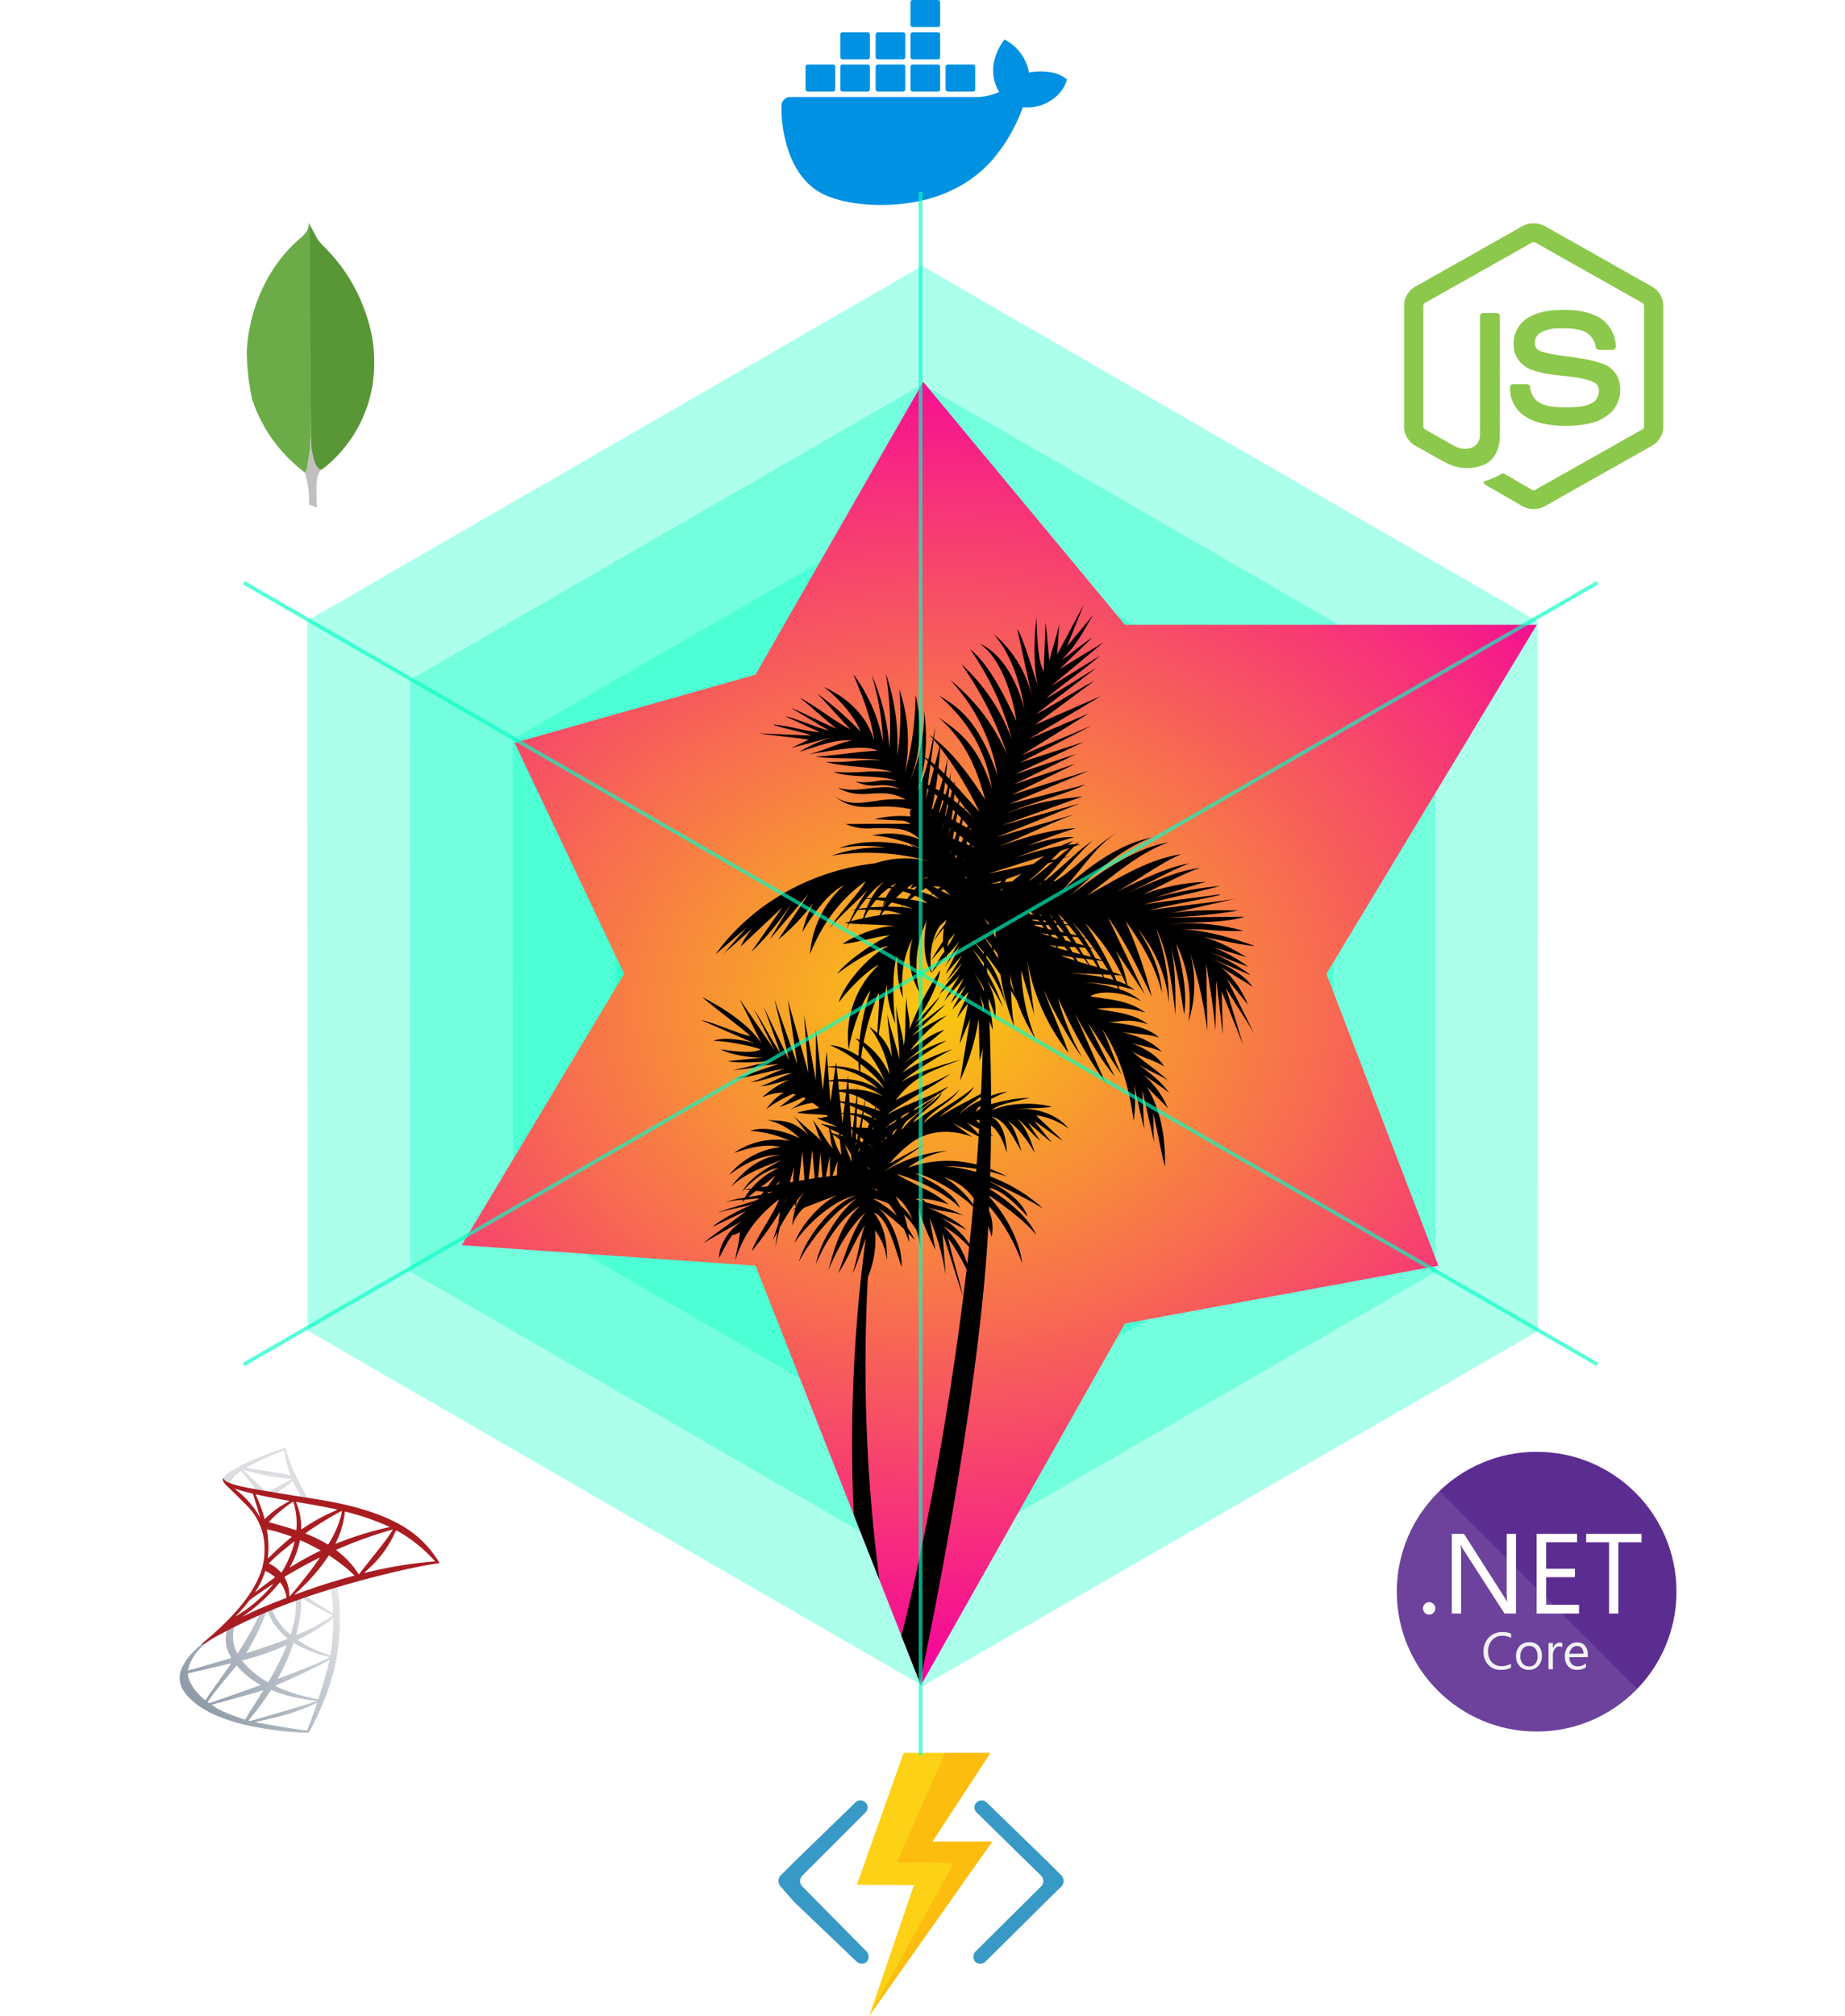 <svg xmlns="http://www.w3.org/2000/svg" xmlns:xlink="http://www.w3.org/1999/xlink" width="495.753" height="541.501" viewBox="0 0 495.753 541.501">
  <defs>
    <linearGradient id="linear-gradient" x1="-1.3" y1="-1.396" x2="-0.291" y2="-2.047" gradientUnits="objectBoundingBox">
      <stop offset="0" stop-color="#909ca9"/>
      <stop offset="1" stop-color="#ededee"/>
    </linearGradient>
    <linearGradient id="linear-gradient-2" x1="-3.045" y1="-8.339" x2="-1.552" y2="-8.339" gradientUnits="objectBoundingBox">
      <stop offset="0" stop-color="#939fab"/>
      <stop offset="1" stop-color="#dcdee1"/>
    </linearGradient>
    <radialGradient id="radial-gradient" cx="0.448" cy="0.441" r="0.696" gradientTransform="matrix(-0.691, -0.15, 0.209, -1.975, -4.002, -3.967)" gradientUnits="objectBoundingBox">
      <stop offset="0" stop-color="#ee352c"/>
      <stop offset="1" stop-color="#a91d22"/>
    </radialGradient>
    <radialGradient id="radial-gradient-2" cx="0.44" cy="0.481" r="0.517" gradientTransform="matrix(0, -1, 1.492, 0, -0.278, 0.921)" gradientUnits="objectBoundingBox">
      <stop offset="0" stop-color="#f9c80e"/>
      <stop offset="1" stop-color="#f6019d"/>
    </radialGradient>
    <filter id="Path_13" x="119.547" y="98.075" width="297.887" height="359.129" filterUnits="userSpaceOnUse">
      <feOffset input="SourceAlpha"/>
      <feGaussianBlur stdDeviation="1.5" result="blur"/>
      <feFlood flood-color="#0d0221"/>
      <feComposite operator="in" in2="blur"/>
      <feComposite in="SourceGraphic"/>
    </filter>
  </defs>
  <g id="skills_backend" transform="translate(-640.754 -478.089)">
    <g id="dotnet_core" transform="translate(1015.031 868.089)">
      <circle id="Ellipse_6" data-name="Ellipse 6" cx="37.574" cy="37.574" r="37.574" transform="translate(1.047)" fill="#5c2d91"/>
      <path id="Path_21" data-name="Path 21" d="M11.686,9a37.574,37.574,0,1,0,53.05,53.05Z" transform="translate(0.892 1.568)" fill="#fff" opacity="0.1"/>
      <path id="Path_22" data-name="Path 22" d="M7.646,37.746a1.585,1.585,0,0,1-1.174-.493,1.62,1.62,0,0,1-.481-1.174A1.644,1.644,0,0,1,6.471,34.9a1.573,1.573,0,0,1,1.174-.5,1.609,1.609,0,0,1,1.174.5,1.632,1.632,0,0,1,.493,1.174,1.684,1.684,0,0,1-1.667,1.667Z" transform="translate(2.09 5.992)" fill="#fff"/>
      <path id="Path_23" data-name="Path 23" d="M29.827,40.176H26.751l-11-17.073a7.045,7.045,0,0,1-.681-1.339h-.094a21.981,21.981,0,0,1,.117,2.935V40.176h-2.5V18.77h3.253L26.551,35.538q.669,1.045.869,1.433h.059a22.639,22.639,0,0,1-.153-3.147V18.77h2.5Z" transform="translate(3.24 3.27)" fill="#fff"/>
      <path id="Path_24" data-name="Path 24" d="M43.378,40.176H32V18.77H42.85v2.266H34.56v7.116h7.726v2.254H34.56v7.421h8.83Z" transform="translate(6.621 3.27)" fill="#fff"/>
      <path id="Path_25" data-name="Path 25" d="M58.207,21.036H51.984V40.176h-2.5V21.036H43.33V18.77H58.207Z" transform="translate(8.595 3.27)" fill="#fff"/>
      <path id="Path_26" data-name="Path 26" d="M27.213,50.822a5.789,5.789,0,0,1-2.724.575,4.392,4.392,0,0,1-3.37-1.35,5,5,0,0,1-1.268-3.523A5.237,5.237,0,0,1,21.272,42.7a4.838,4.838,0,0,1,3.617-1.456,5.789,5.789,0,0,1,2.348.411v1.174a4.7,4.7,0,0,0-2.348-.587,3.593,3.593,0,0,0-2.759,1.174,4.274,4.274,0,0,0-1.057,3.029,4.074,4.074,0,0,0,.986,2.877,3.358,3.358,0,0,0,2.595,1.069,4.861,4.861,0,0,0,2.572-.658Z" transform="translate(4.504 7.183)" fill="#f2f2f2"/>
      <path id="Path_27" data-name="Path 27" d="M30.72,50.993a3.264,3.264,0,0,1-2.5-1.045,3.652,3.652,0,0,1-.928-2.618,3.8,3.8,0,0,1,.975-2.771,3.523,3.523,0,0,1,2.618-1,3.159,3.159,0,0,1,2.454.975,3.851,3.851,0,0,1,.881,2.689,3.781,3.781,0,0,1-.951,2.7,3.335,3.335,0,0,1-2.548,1.069ZM30.8,44.57a2.149,2.149,0,0,0-1.714.74,3.041,3.041,0,0,0-.634,2.043,2.877,2.877,0,0,0,.634,1.973,2.172,2.172,0,0,0,1.714.728,2.067,2.067,0,0,0,1.679-.7,3.076,3.076,0,0,0,.587-2.02,3.123,3.123,0,0,0-.587-2.031A2.055,2.055,0,0,0,30.8,44.57Z" transform="translate(5.8 7.587)" fill="#f2f2f2"/>
      <path id="Path_28" data-name="Path 28" d="M38.407,44.907a1.386,1.386,0,0,0-.857-.223,1.444,1.444,0,0,0-1.174.681,3.147,3.147,0,0,0-.481,1.855v3.593H34.72V43.768h1.174v1.468h0a2.466,2.466,0,0,1,.74-1.174,1.679,1.679,0,0,1,1.1-.411,1.844,1.844,0,0,1,.669.094Z" transform="translate(7.095 7.603)" fill="#f2f2f2"/>
      <path id="Path_29" data-name="Path 29" d="M44.637,47.593H39.671a2.63,2.63,0,0,0,.6,1.808,2.184,2.184,0,0,0,1.667.634,3.523,3.523,0,0,0,2.184-.787v1.057a4.086,4.086,0,0,1-2.454.669,2.982,2.982,0,0,1-2.348-.963,3.934,3.934,0,0,1-.857-2.7,3.851,3.851,0,0,1,.928-2.677A2.994,2.994,0,0,1,41.737,43.6a2.654,2.654,0,0,1,2.137.892,3.734,3.734,0,0,1,.751,2.489Zm-1.174-.951a2.348,2.348,0,0,0-.47-1.515,1.609,1.609,0,0,0-1.292-.54,1.82,1.82,0,0,0-1.35.575,2.6,2.6,0,0,0-.693,1.491Z" transform="translate(7.746 7.594)" fill="#f2f2f2"/>
    </g>
    <g id="nodejs" transform="translate(1018.031 538.089)">
      <path id="Path_40" data-name="Path 40" d="M32.285,1.4a6.436,6.436,0,0,1,6.283,0q14.349,8.108,28.7,16.211A5.908,5.908,0,0,1,70.252,22.7V55.223a5.972,5.972,0,0,1-3.207,5.2q-14.3,8.063-28.6,16.133a6.254,6.254,0,0,1-6.353-.177q-4.288-2.486-8.581-4.961a5.052,5.052,0,0,1-1.655-1.192c.365-.492,1.017-.553,1.546-.767a20.03,20.03,0,0,0,3.385-1.579.79.79,0,0,1,.881.053c2.444,1.4,4.867,2.844,7.32,4.232.523.3,1.053-.1,1.5-.348q14.035-7.932,28.079-15.846a.929.929,0,0,0,.51-.914q.01-16.092,0-32.186a1.006,1.006,0,0,0-.6-1Q50.233,13.84,35.987,5.8a.99.99,0,0,0-1.119,0Q20.618,13.833,6.373,21.871a.994.994,0,0,0-.6,1q0,16.092,0,32.187a.91.91,0,0,0,.517.9q3.8,2.156,7.61,4.3a5.881,5.881,0,0,0,4.758.637A3.609,3.609,0,0,0,20.993,57.5c.013-10.665-.007-21.332.01-32a.8.8,0,0,1,.875-.82c1.218-.008,2.438-.016,3.656,0a.843.843,0,0,1,.8.975c0,10.733.013,21.466-.008,32.2,0,2.86-1.172,5.973-3.818,7.372a11.757,11.757,0,0,1-10.508-.289c-2.788-1.391-5.448-3.033-8.186-4.524A5.958,5.958,0,0,1,.6,55.223V22.7A5.919,5.919,0,0,1,3.69,17.55Q17.989,9.48,32.285,1.4Z" transform="translate(-0.603 -0.584)" fill="#8cc84b"/>
      <path id="Path_41" data-name="Path 41" d="M116.3,85.708c4.158-.268,8.609-.159,12.35,1.89A9.34,9.34,0,0,1,133.2,95.68a.875.875,0,0,1-.949.644c-1.206,0-2.413.016-3.619-.008a.933.933,0,0,1-.873-.9,5.51,5.51,0,0,0-2.636-3.808c-2.225-1.114-4.8-1.058-7.231-1.035a9.815,9.815,0,0,0-5.176,1.289,3.28,3.28,0,0,0-1.091,3.664c.388.921,1.451,1.218,2.321,1.492,5.011,1.31,10.32,1.18,15.235,2.9a7.173,7.173,0,0,1,4.722,4.2,8.974,8.974,0,0,1-1.52,8.561,12,12,0,0,1-6.44,3.471,30.942,30.942,0,0,1-9.721.413c-3.04-.347-6.2-1.145-8.551-3.217a8.974,8.974,0,0,1-2.89-7.079.811.811,0,0,1,.888-.715c1.215-.01,2.43-.013,3.644,0a.851.851,0,0,1,.87.842,5.522,5.522,0,0,0,2.055,3.877c2.469,1.593,5.567,1.484,8.394,1.528,2.342-.1,4.971-.135,6.883-1.683a3.8,3.8,0,0,0,1.035-3.631c-.3-1.073-1.418-1.573-2.381-1.9-4.946-1.565-10.315-1-15.214-2.766a7.4,7.4,0,0,1-4.676-4.075,8.346,8.346,0,0,1,1.667-8.683c2.188-2.2,5.348-3.052,8.351-3.355Z" transform="translate(-76.302 -62.362)" fill="#8cc84b"/>
    </g>
    <g id="mongodb" transform="translate(707.031 538.089)">
      <g id="Group_29" data-name="Group 29" transform="translate(0 0)">
        <path id="Path_65" data-name="Path 65" d="M14.183.175,16.219,4a10.861,10.861,0,0,0,1.55,1.912,53.414,53.414,0,0,1,4.777,5.4,46.7,46.7,0,0,1,7.438,15,36.879,36.879,0,0,1,1.578,10.179A35.923,35.923,0,0,1,21.073,63a30.3,30.3,0,0,1-3.743,3.2c-.706,0-1.039-.541-1.33-1.039a8.579,8.579,0,0,1-1.039-2.98,14.985,14.985,0,0,1-.334-3.781v-.582C14.558,57.657,13.935.443,14.183.175Z" transform="translate(2.703 0.032)" fill="#599636"/>
        <path id="Path_66" data-name="Path 66" d="M16.893.083c-.083-.167-.167-.041-.238.041a3.762,3.762,0,0,1-.706,2.289,10.133,10.133,0,0,1-1.828,1.828A39.82,39.82,0,0,0,5.188,15.626,45.685,45.685,0,0,0,.039,34.24,61.127,61.127,0,0,0,1.522,47.368a39.805,39.805,0,0,0,10.43,16.413,41.815,41.815,0,0,0,3.7,3.159c.374,0,.415-.334.477-.582a11.407,11.407,0,0,0,.374-1.621l.834-6.232Z" transform="translate(-0.007 -0.001)" fill="#6cac48"/>
        <path id="Path_67" data-name="Path 67" d="M16.409,59.53A5.688,5.688,0,0,1,17.448,57a2.752,2.752,0,0,1-1.163-1.08,7.712,7.712,0,0,1-.62-1.371,23.726,23.726,0,0,1-.873-5.359v-1.08c-.207.167-.238,1.578-.238,1.788a41.546,41.546,0,0,1-.749,5.609,4.991,4.991,0,0,1-.668,2.16.827.827,0,0,0,.041.291,24.81,24.81,0,0,1,1.08,6.732v.834c0,1-.041.787.787,1.12a3.644,3.644,0,0,1,1.039.415c.238,0,.291-.207.291-.374l-.124-1.371V61.487a10.112,10.112,0,0,1,.167-1.955Z" transform="translate(2.513 9.233)" fill="#c2bfbf"/>
      </g>
    </g>
    <g id="mssql" transform="translate(689.031 867.089)">
      <g id="g3545" transform="translate(0 0)">
        <g id="layer1-2">
          <path id="path3639" d="M94.182,262.961l-15.317,5-13.316,5.882-3.731.986q-1.419,1.349-3.018,2.742c-1.175,1.022-2.28,1.949-3.12,2.619a23.766,23.766,0,0,0-3.038,3.011A13.361,13.361,0,0,0,50.4,287a6.338,6.338,0,0,0,.906,5.727c1.576,2.32,4.715,4.677,8.365,6.281a54.417,54.417,0,0,0,7.359,2.469A97.689,97.689,0,0,0,82.723,303.7a18.263,18.263,0,0,0,2.028,0,27.83,27.83,0,0,0,1.5-2.834A71.416,71.416,0,0,0,91.674,286.5a66.67,66.67,0,0,0,1.383-9.956c.086-1.126.117-4.883.051-6.16a43.214,43.214,0,0,0-.584-5.434,1.385,1.385,0,0,1-.036-.477,18.514,18.514,0,0,1,2.069-.63Zm-3.5,2.054a37.693,37.693,0,0,1,.606,5.8,2.907,2.907,0,0,1-.012.785c-.091,0-1.962-1.1-3.287-1.931-1.158-.727-3.355-2.187-3.7-2.461-.11-.086-.1-.091.848-.417C86.742,266.239,90.56,265.015,90.681,265.015Zm-7.8,2.561a3.82,3.82,0,0,1,1.005.547,72.688,72.688,0,0,0,7.011,3.9c.43.188.479.115-.511.787a51.287,51.287,0,0,1-7.955,4.273c-.561.249-1.037.453-1.056.453a3.15,3.15,0,0,1,.138-.635,33.361,33.361,0,0,0,1.233-8.137c.006-1.156.006-1.162.116-1.189Zm-1.606.613a26.217,26.217,0,0,1-.065,3.365,29.332,29.332,0,0,1-1.063,5.039c-.127.425-.245.792-.264.814a20.667,20.667,0,0,1-2.156-2.1,15.671,15.671,0,0,1-2.129-3.1,9.608,9.608,0,0,1-.644-1.572C75.128,270.5,81.229,268.145,81.272,268.188Zm-7.565,2.982a.049.049,0,0,1,.031.012,2.81,2.81,0,0,1,.179.419,15.684,15.684,0,0,0,1.919,3.442,19.909,19.909,0,0,0,2.67,2.883l.569.489c.073.065.1.054-1.79.77-2.189.83-4.572,1.661-7.309,2.546-1.043.337-1.925.622-1.96.635-.1.039-.072-.026.233-.5a64.253,64.253,0,0,0,4.571-9.213c.2-.509.39-1.02.424-1.134a.381.381,0,0,1,.257-.3.476.476,0,0,1,.206-.053Zm-2.318.957a25.864,25.864,0,0,1-1.134,2.393c-1.12,2.185-2.355,4.335-3.995,6.96-.283.453-.544.867-.579.918-.058.085-.082.057-.262-.3a10.535,10.535,0,0,1-.891-2.682,10.8,10.8,0,0,1,.063-3.45c.151-.723.144-.707.484-.882C66.548,274.331,71.341,272.085,71.389,272.127Zm19.968.812v.492a64.055,64.055,0,0,1-.678,8.7c-.07.453-.131.826-.136.831s-.331-.091-.724-.213A29.828,29.828,0,0,1,84.5,280.47a24.285,24.285,0,0,1-2.708-1.662c.012-.012.492-.267,1.066-.564a67.633,67.633,0,0,0,6.332-3.714c.708-.473,1.768-1.24,2-1.446Zm-28.711,3.423c.047,0,.035.087-.039.514-.051.3-.11.856-.131,1.243a8.48,8.48,0,0,0,1.022,4.651c.234.475.417.871.407.879-.084.07-7.741,2.311-10.148,2.97-.714.2-1.337.367-1.388.383-.084.025-.091.007-.061-.189a12.1,12.1,0,0,1,3.37-5.8,15.121,15.121,0,0,1,3.806-2.917c1.176-.671,3-1.679,3.137-1.73A.08.08,0,0,1,62.646,276.362ZM80.706,279.6a6.209,6.209,0,0,1,.63.339A34.6,34.6,0,0,0,90.2,283.38l.266.061-.366.2c-1.537.853-6.6,2.959-11.768,4.9-.755.283-1.491.561-1.635.618a1,1,0,0,1-.262.085c0-.011.213-.422.475-.911a57.3,57.3,0,0,0,3.643-8.3C80.631,279.8,80.7,279.6,80.706,279.6Zm-1.841.6a4.419,4.419,0,0,1-.2.538,74.98,74.98,0,0,1-4.016,8.091c-.429.761-.791,1.382-.8,1.381s-.363-.208-.775-.46a23.7,23.7,0,0,1-6.054-5.153l-.2-.254,1.059-.291a75.225,75.225,0,0,0,10.162-3.513C78.482,280.344,78.857,280.191,78.865,280.2ZM90.3,284.191a.009.009,0,0,1,.007.01c0,.257-.584,2.639-1.071,4.363-.408,1.446-.751,2.577-1.386,4.581-.28.885-.521,1.607-.535,1.6s-.082-.017-.15-.029a47.8,47.8,0,0,1-9.406-2.65c-.807-.324-1.973-.841-2.035-.9a14.693,14.693,0,0,1,1.548-.729c5.271-2.3,10.732-4.919,12.6-6.042A1.377,1.377,0,0,1,90.3,284.191Zm-26.4.9c.028.027-1.446,2.137-3.505,5.019-.716,1-1.556,2.182-1.868,2.624s-.782,1.139-1.049,1.553l-.487.751-.518-.436a20.617,20.617,0,0,1-2.156-2.2,9.489,9.489,0,0,1-1.933-3.74c-.123-.553-.126-.835-.01-.87.169-.051,3.261-.779,6.16-1.451,1.611-.373,3.473-.811,4.14-.971S63.895,285.089,63.9,285.095Zm1.483.567.373.417a21.546,21.546,0,0,0,5.434,4.44,2.972,2.972,0,0,1,.62.409c-.086.053-7.156,2.567-10.426,3.706-1.844.643-3.359,1.166-3.367,1.165a2.735,2.735,0,0,1-.23-.153l-.213-.153.334-.482c1.085-1.571,2.448-3.3,5.431-6.889Zm9.239,6.6c.008-.01.525.173,1.151.407A36.761,36.761,0,0,0,80.066,294a48.751,48.751,0,0,0,6.492,1.126c.258.022.39.051.349.078-.078.049-1.782.619-3.035,1.013-1.989.625-8.067,2.421-13.023,3.847-.919.265-1.705.488-1.747.5-.111.023-.5-.079-.5-.131a9.282,9.282,0,0,1,.615-.78,70.164,70.164,0,0,0,4.7-6.323C74.3,292.755,74.615,292.275,74.623,292.265Zm-2.047.058c.015.015-.806,1.33-2.25,3.6-.61.961-1.3,2.054-1.538,2.43s-.584.947-.77,1.272l-.339.591-.172-.046c-.415-.112-3.342-1.147-4.116-1.453a26.92,26.92,0,0,1-2.694-1.238,11.222,11.222,0,0,1-2-1.265c.026-.008,1.61-.442,3.517-.962,5.074-1.383,7.88-2.178,9.721-2.752.344-.107.631-.188.637-.182ZM86.987,295.7c.011,0,.016,0,.017,0,.048.12-1.83,5.323-2.517,6.972-.154.369-.211.459-.291.455-.194-.008-2.918-.389-4.566-.639-2.886-.438-7.719-1.282-8.939-1.56l-.283-.063,1.73-.39c3.707-.835,5.488-1.283,7.294-1.836a52.7,52.7,0,0,0,6.812-2.626,6.784,6.784,0,0,1,.744-.312Z" transform="translate(-50.077 -227.264)" fill="url(#linear-gradient)"/>
          <path id="path3667" d="M123.919,87.372c-.256-.03-4.367,1.451-7.008,2.524a43.556,43.556,0,0,0-8.072,4.05,5.894,5.894,0,0,0-1.558,1.562,1.135,1.135,0,0,0-.065.39l1.555,1.468,3.689,1.177,8.789,1.57,10.046,1.727.1-.862-.09-.015-1.323-.208-.269-.472c-1.365-2.409-2.874-5.391-3.75-7.408a39.072,39.072,0,0,1-1.691-4.666C124.061,87.436,124.038,87.385,123.919,87.372Zm-.194.6c.01,0,.015,0,.017,0s.055.333.1.717a24.359,24.359,0,0,0,1.126,4.876c.427,1.273.433,1.2-.075,1.056-1.181-.33-6.474-1.238-10.3-1.768-.617-.085-1.13-.161-1.139-.17-.049-.049,2.761-1.521,4.007-2.1C119.058,89.836,123.409,88.024,123.725,87.967ZM112.57,93.149l.448.153a69.17,69.17,0,0,0,12.025,2.3c.384.032.707.066.717.075a7.468,7.468,0,0,1-.724.388c-1.643.823-3.451,1.826-4.7,2.609a4.394,4.394,0,0,1-.749.412c-.044,0-.287-.042-.54-.085l-.463-.075-1.163-1.129c-2.041-1.976-3.635-3.5-4.251-4.082Zm-.455.363,1.628,2.032c.9,1.118,1.794,2.227,1.994,2.466a3.566,3.566,0,0,1,.344.448c-.046.034-2.359-.417-3.585-.7-1.258-.289-1.779-.427-2.558-.676l-.635-.2,0-.157c.008-.781.992-1.932,2.662-3.11l.148-.1Zm13.864,2.769c.049,0,.1.1.245.419.395.865,1.624,3.209,1.921,3.663.1.149.253.159-1.378-.1-3.921-.633-5.189-.845-5.189-.87a1.149,1.149,0,0,1,.262-.172,22.713,22.713,0,0,0,3.53-2.444c.261-.22.511-.429.557-.468A.081.081,0,0,1,125.978,96.281Z" transform="translate(-95.6 -87.371)" fill="url(#linear-gradient-2)"/>
          <path id="path2851" d="M83.976,126.629a1.15,1.15,0,0,0-.015,1,4.755,4.755,0,0,0,1.085,1.289s5.145,5.019,5.775,5.746a16.081,16.081,0,0,1,4.2,11,17.89,17.89,0,0,1-1.824,8.324c-2.409,5.254-7.485,11.049-15.324,17.493l1.151-.38a36.287,36.287,0,0,1,4.113-2.442,147.391,147.391,0,0,1,19.111-8.559c10.829-4.07,28.643-8.845,38.779-10.4l1.056-.162-.162-.254a34.555,34.555,0,0,0-2.321-3.27,27.805,27.805,0,0,0-8.212-6.839c-4.531-2.537-10.409-4.509-17.839-5.986-1.4-.279-4.481-.807-6.984-1.2-5.3-.826-8.722-1.384-12.5-2.042-1.354-.235-3.377-.575-4.719-.865a29.963,29.963,0,0,1-3.062-.821C85.434,127.933,84.233,127.609,83.976,126.629Zm2.982,2.895a3.638,3.638,0,0,1,.436.133c.434.147,1.007.32,1.674.506.467.131.981.268,1.526.407.7.178,1.272.331,1.279.339.077.087,1.246,3.818,1.645,5.249.152.546.268,1,.257,1.013a2.517,2.517,0,0,1-.286-.446,24.159,24.159,0,0,0-5.971-6.744C87.209,129.739,86.958,129.533,86.958,129.524Zm5.7,1.575a4.143,4.143,0,0,1,.623.107c1.972.436,5.494,1.116,7.759,1.5a3.473,3.473,0,0,1,.688.153,1.108,1.108,0,0,1-.313.2c-.38.191-1.918,1.112-2.432,1.456a22.656,22.656,0,0,0-3.28,2.616c-.338.336-.621.61-.63.61a3.271,3.271,0,0,1-.131-.436,38.526,38.526,0,0,0-2.069-5.666,5.742,5.742,0,0,1-.228-.528s0,0,.012,0Zm10.027,1.906a4.211,4.211,0,0,1,.412,1.286,19.275,19.275,0,0,1,.555,5.3c-.018.484-.049.934-.068,1l-.036.121-.6-.194c-1.233-.394-3.249-.988-4.976-1.466-.981-.272-1.785-.514-1.785-.538a26.528,26.528,0,0,1,2.047-2.047,51.728,51.728,0,0,1,4.45-3.462Zm.8.114c.036-.033,4.791.79,6.952,1.2,1.611.308,3.941.8,4.082.855.068.028-.173.16-.947.509a49.8,49.8,0,0,0-7.582,4.121c-.594.4-1.087.722-1.1.722a7.3,7.3,0,0,1-.019-.736,16.269,16.269,0,0,0-1.245-6.291,2.185,2.185,0,0,1-.143-.383Zm12.3,2.432a8.815,8.815,0,0,1-.254,1.529,29.173,29.173,0,0,1-2.912,6.688,7.2,7.2,0,0,1-.485.785,4.768,4.768,0,0,1-.7-.366,36.876,36.876,0,0,0-4.542-2.221c-.467-.192-.864-.364-.884-.383-.076-.072,3.642-2.533,5.613-3.716C113.195,136.921,115.733,135.507,115.778,135.551Zm.879.138c.107,0,2.216.575,3.307.9a69.16,69.16,0,0,1,7.883,2.88l.845.383-.6.138a85.909,85.909,0,0,0-13.343,4.128c-.341.138-.638.252-.659.252a2.9,2.9,0,0,1,.24-.586,23.8,23.8,0,0,0,2.238-7.711A.824.824,0,0,1,116.657,135.689Zm-20.964,4.818c.034-.033,1.639.343,2.515.589,1.316.369,4.116,1.307,4.118,1.378,0,.014-.309.283-.686.6-1.514,1.267-2.974,2.591-4.724,4.281-.519.5-.959.908-.981.908s-.031-.073-.019-.162a26.4,26.4,0,0,0-.16-6.984,4.108,4.108,0,0,1-.063-.608Zm33.8.031c.024.024-.745,1.226-1.223,1.911-.7,1-1.71,2.313-4.016,5.213-1.211,1.523-2.578,3.247-3.038,3.83s-.846,1.061-.858,1.061a5.087,5.087,0,0,1-.329-.463,24.163,24.163,0,0,0-4.683-5.179c-.343-.286-.731-.6-.86-.7a1.358,1.358,0,0,1-.235-.2c0-.032,1.964-.875,3.464-1.485,2.611-1.063,6.181-2.335,8.852-3.154C127.978,140.948,129.475,140.518,129.5,140.539Zm.887.233a2.964,2.964,0,0,1,.659.32,39.107,39.107,0,0,1,7.737,5.809c.617.605,2.125,2.175,2.1,2.187-.006,0-.527.045-1.158.092a114.144,114.144,0,0,0-17.107,2.846c-.408.1-.76.179-.782.179s.423-.448.991-.993a29.351,29.351,0,0,0,7.023-9.348c.282-.569.521-1.06.531-1.09,0,0,0,0,0,0Zm-25.765,2.64c.161.036,1.664.735,2.8,1.3,1.037.519,2.608,1.356,2.686,1.429.01.009-.544.3-1.231.642-2.175,1.088-4.038,2.116-5.983,3.3-.555.339-1.02.618-1.034.618-.049,0-.029-.042.281-.61a24.539,24.539,0,0,0,2.352-6.376C104.53,143.524,104.581,143.4,104.617,143.412Zm-1.514.271a21.825,21.825,0,0,1-.606,2.229,28.961,28.961,0,0,1-2.045,4.7c-.181.326-.458.8-.615,1.061l-.286.468-.649-.627a8.511,8.511,0,0,0-2.154-1.589,3.213,3.213,0,0,1-.56-.327,47.137,47.137,0,0,1,3.5-3.181C100.779,145.493,103.076,143.655,103.1,143.683Zm9.2,3.784.564.366a45.19,45.19,0,0,1,4,2.946c.655.546,1.928,1.686,2.19,1.962l.141.148-.937.262c-5.3,1.471-9.4,2.781-14.179,4.537-.53.195-.988.356-1.02.356-.066,0-.131.061,1.061-1.037a51.1,51.1,0,0,0,7.776-8.929Zm-2.418.606c.028.028-1.567,2.261-2.514,3.522-1.134,1.509-3.153,4.031-4.542,5.673-.58.686-1.078,1.255-1.1,1.265s-.048-.158-.048-.424a9.7,9.7,0,0,0-.984-4.167c-.265-.536-.309-.665-.254-.715.218-.2,3.591-2.121,5.717-3.261C107.616,149.184,109.858,148.045,109.886,148.073Zm-14.622,3.583a4.989,4.989,0,0,1,.6.3,12.7,12.7,0,0,1,1.986,1.347,3.6,3.6,0,0,1-.673.55c-1.1.792-2.768,2.052-3.735,2.822-1.021.812-1.055.837-.94.661a20.756,20.756,0,0,0,1.55-2.677,21.659,21.659,0,0,0,.967-2.42A2.153,2.153,0,0,1,95.264,151.656Zm3.9,3.057c.053-.007.128.092.441.56a8.388,8.388,0,0,1,1.3,3.372l.027.23-1.582.613c-2.84,1.1-5.453,2.188-7.219,3-.494.226-1.366.643-1.936.928s-1.034.509-1.034.5.358-.281.795-.6a46.9,46.9,0,0,0,8.7-8.023c.241-.294.459-.55.487-.567a.053.053,0,0,1,.022-.007Zm-1.8.446a25.294,25.294,0,0,1-2.171,2.454,38.611,38.611,0,0,1-7.187,5.8c-.343.218-.656.414-.7.438-.075.044.024-.069,1.228-1.381.759-.827,1.339-1.513,2-2.369a3.974,3.974,0,0,1,1.153-1.1C93.4,157.766,97.317,155.113,97.362,155.158Z" transform="translate(-72.225 -118.648)" fill="url(#radial-gradient)"/>
        </g>
      </g>
    </g>
    <g id="azure-functions" transform="translate(849.932 948.962)">
      <g id="Group_30" data-name="Group 30" transform="translate(0)">
        <path id="Path_68" data-name="Path 68" d="M76.126,33.69a2.221,2.221,0,0,0,0-2.761l-3.707-3.707L55.9,11.186a1.911,1.911,0,0,0-2.633,0,1.834,1.834,0,0,0,0,2.761L70.623,30.955a2.078,2.078,0,0,1,0,2.761L52.908,51.3a2.078,2.078,0,0,0,0,2.762,2.041,2.041,0,0,0,2.633,0L72.06,37.682Zm-75.644,0a2.221,2.221,0,0,1,0-2.761l3.707-3.707L20.708,11.186a1.911,1.911,0,0,1,2.633,0,1.834,1.834,0,0,1,0,2.761l-17,17a2.078,2.078,0,0,0,0,2.761L23.7,51.286a2.078,2.078,0,0,1,0,2.761,2.041,2.041,0,0,1-2.633,0L4.189,37.928Z" transform="translate(0 2.1)" fill="#3999c6"/>
        <path id="Path_69" data-name="Path 69" d="M37.929,23.838,53.486,0H30.151L17.6,35.431l15.322.116L20.943,70.628,53.989,23.842Z" transform="translate(3.467)" fill="#fcd116"/>
        <path id="Path_70" data-name="Path 70" d="M53.441,23.838H37.377L52.936,0H40.723l-12.9,29.439,15.322.116L20.393,70.613Z" transform="translate(4.017)" fill="#ff8c00" opacity="0.3"/>
      </g>
    </g>
    <g id="docker" transform="translate(850.727 478.089)">
      <path id="Path_79" data-name="Path 79" d="M96.875,284.914c-.214-.178-2.135-1.637-6.264-1.637a19.909,19.909,0,0,0-3.239.285,12.2,12.2,0,0,0-5.481-8.221l-1.1-.641-.712,1.032a15.219,15.219,0,0,0-1.957,4.555,10.814,10.814,0,0,0,1.281,8.506,15.1,15.1,0,0,1-5.587,1.352H23.276a2.385,2.385,0,0,0-2.384,2.384A36.013,36.013,0,0,0,23.1,305.52c1.744,4.555,4.342,7.936,7.687,10,3.772,2.313,9.929,3.63,16.869,3.63a51.739,51.739,0,0,0,9.36-.854,38.628,38.628,0,0,0,12.243-4.449,33.507,33.507,0,0,0,8.328-6.833,45.309,45.309,0,0,0,8.15-14.058h.712a11.71,11.71,0,0,0,8.577-3.239,9.479,9.479,0,0,0,2.278-3.345l.32-.925Z" transform="translate(-20.887 -264.094)" fill="#0091e2"/>
      <path id="Path_80" data-name="Path 80" d="M39.705,300.86h6.762a.6.6,0,0,0,.605-.605h0v-6.05a.6.6,0,0,0-.605-.605H39.705a.6.6,0,0,0-.605.605h0v6.05a.623.623,0,0,0,.605.605h0" transform="translate(-32.618 -276.268)" fill="#0091e2"/>
      <path id="Path_81" data-name="Path 81" d="M65.905,300.86h6.762a.6.6,0,0,0,.605-.605h0v-6.05a.6.6,0,0,0-.605-.605H65.905a.6.6,0,0,0-.605.605v6.05a.623.623,0,0,0,.605.605" transform="translate(-49.494 -276.268)" fill="#0091e2"/>
      <path id="Path_82" data-name="Path 82" d="M92.605,300.86h6.762a.6.6,0,0,0,.605-.605h0v-6.05a.6.6,0,0,0-.605-.605H92.605a.6.6,0,0,0-.605.605h0v6.05a.579.579,0,0,0,.605.605h0" transform="translate(-66.691 -276.268)" fill="#0091e2"/>
      <path id="Path_83" data-name="Path 83" d="M118.905,300.86h6.762a.6.6,0,0,0,.605-.605v-6.05a.6.6,0,0,0-.605-.605h-6.762a.6.6,0,0,0-.605.605h0v6.05a.6.6,0,0,0,.605.605h0" transform="translate(-83.631 -276.268)" fill="#0091e2"/>
      <path id="Path_84" data-name="Path 84" d="M65.905,276.56h6.762a.624.624,0,0,0,.605-.605V269.9a.6.6,0,0,0-.605-.6H65.905a.6.6,0,0,0-.605.6v6.05a.65.65,0,0,0,.605.605" transform="translate(-49.494 -260.616)" fill="#0091e2"/>
      <path id="Path_85" data-name="Path 85" d="M92.605,276.56h6.762a.624.624,0,0,0,.605-.605V269.9a.6.6,0,0,0-.605-.6H92.605a.6.6,0,0,0-.605.6h0v6.05a.6.6,0,0,0,.605.605" transform="translate(-66.691 -260.616)" fill="#0091e2"/>
      <path id="Path_86" data-name="Path 86" d="M118.905,276.56h6.762a.624.624,0,0,0,.605-.605V269.9a.624.624,0,0,0-.605-.6h-6.762a.6.6,0,0,0-.605.6h0v6.05a.624.624,0,0,0,.605.605" transform="translate(-83.631 -260.616)" fill="#0091e2"/>
      <path id="Path_87" data-name="Path 87" d="M118.905,252.16h6.762a.6.6,0,0,0,.605-.605v-6.05a.624.624,0,0,0-.605-.605h-6.762a.6.6,0,0,0-.605.605h0v6.05a.624.624,0,0,0,.605.605" transform="translate(-83.631 -244.9)" fill="#0091e2"/>
      <path id="Path_88" data-name="Path 88" d="M145.4,300.86h6.762a.6.6,0,0,0,.6-.605v-6.05a.6.6,0,0,0-.6-.605H145.4a.6.6,0,0,0-.6.605h0v6.05a.623.623,0,0,0,.6.605" transform="translate(-100.7 -276.268)" fill="#0091e2"/>
    </g>
    <g id="backend_skills" data-name="backend skills" transform="translate(640.754 501.808)">
      <g id="Group_15" data-name="Group 15" transform="translate(0 0)">
        <path id="Polygon_12" data-name="Polygon 12" d="M286.327,0,381.77,165.131,286.327,330.261H95.442L0,165.131,95.442,0Z" transform="translate(165.131 0) rotate(30)" fill="rgba(1,255,195,0.33)"/>
        <path id="Polygon_16" data-name="Polygon 16" d="M238.606,0l79.535,137.609L238.606,275.218H79.535L0,137.609,79.535,0Z" transform="translate(178.967 39.768) rotate(30)" fill="rgba(1,255,195,0.33)"/>
        <path id="Polygon_13" data-name="Polygon 13" d="M190.885,0l63.628,110.087L190.885,220.174H63.628L0,110.087,63.628,0Z" transform="translate(192.804 79.535) rotate(30)" fill="rgba(1,255,195,0.33)"/>
        <path id="Polygon_14" data-name="Polygon 14" d="M143.164,0l47.721,82.565-47.721,82.565H47.721L0,82.565,47.721,0Z" transform="translate(206.64 119.303) rotate(30)" fill="rgba(1,255,195,0.33)"/>
        <path id="Polygon_15" data-name="Polygon 15" d="M95.442,0l31.814,55.044L95.442,110.087H31.814L0,55.044,31.814,0Z" transform="translate(220.477 159.071) rotate(30)" fill="rgba(1,255,195,0.33)"/>
        <path id="Polygon_17" data-name="Polygon 17" d="M47.721,0,63.628,27.522,47.721,55.044H15.907L0,27.522,15.907,0Z" transform="translate(234.313 198.838) rotate(30)" fill="rgba(1,255,195,0.33)"/>
      </g>
      <g transform="matrix(1, 0, 0, 1, 0, -23.72)" filter="url(#Path_13)">
        <path id="Path_13-2" data-name="Path 13" d="M-2804.782,3283.531l64.716-18.294,45.063-78.664,54.2,65.264h110.674l-56.532,93.757,30.082,78.413-84.224,15.534-54.81,97.161-44.451-112.695-78.951-5.511,43.655-72.9Z" transform="translate(2943.07 -3084)" fill="url(#radial-gradient-2)"/>
      </g>
      <path id="Intersection_8" data-name="Intersection 8" d="M53.8,276.984c7.516-29.543,13.98-68.082,17.514-98.356a56.3,56.3,0,0,0-4.953-8.441c1.076,5.111,2.846,10.343,3.922,15.456-1.72-5.048-3.7-11.743-5.419-16.793.181,3.17.625,7.985.807,11.153a64.308,64.308,0,0,0-4.359-15.353c.527,2.119,1.054,6.232,1.674,8.711a60.91,60.91,0,0,1-3.854-8.855c-.175-.2-.356-.4-.537-.6.164,2.906.181,6.8.446,9.031A42.887,42.887,0,0,0,57.828,168a20.072,20.072,0,0,0-3.319-4.119,27.5,27.5,0,0,1,.927,3.529,21.774,21.774,0,0,1,2,3.323c-.586-.644-1.172-1.255-1.758-1.847a18.612,18.612,0,0,1,.177,2.4,31.812,31.812,0,0,0-1.414-3.62,57.915,57.915,0,0,0-6.936-5.649c4.35,3.474,6.6,11.781,6.331,15.908-2.075-6.061-3.87-13.337-7.418-14.609,3.037,4.077,3.522,8.22,3.5,12.836-.608-3.975-1.3-5.094-3.218-8.187a26.571,26.571,0,0,1-1.911,12.669,442.971,442.971,0,0,0,3.1,81.351l-6.9-17.495A418.418,418.418,0,0,1,42.41,186.07c-.031.067-.061.133-.092.2.052-.256.1-.518.146-.777q.735-7.643,1.749-15.256c-1.211,3.124-2.243,6.981-3.6,9.49,1.594-4.663,1.771-8.381,3.364-13.046-2.85,4.431-4.32,8.563-7.173,12.994,1.858-4.955,3.677-11.3,7.354-16.434-4.486,4.179-7.575,9.824-9.966,15.492,1.742-6.514,3.528-12.567,8.422-17.164C37.62,164.458,33,171.694,30.883,177.1c.765-5.465,6.4-14.435,10.9-17.569-5.695,2.754-12.6,11.306-15.519,16.959,1.784-6.449,9.068-15.739,15.383-17.79-5.867,1.067-13.313,7.723-16.555,12.777,1.556-4.5,6.545-10.309,11.374-12.869l-8.838,3.4a11.8,11.8,0,0,0-3.194,4.818,21.9,21.9,0,0,1,.892-4.65c-.381.364-.752.732-1.11,1.117.385-.5.794-.981,1.215-1.45a3.652,3.652,0,0,1-.3-.935,62.989,62.989,0,0,0-4.046,6.469c-.411,1.9-.8,3.668-1.169,5.181l.529-4.02c-.4.72-.789,1.447-1.187,2.181q.748-2.263,1.493-4.525l.413-3.128A92.346,92.346,0,0,1,13.558,173.7c1.155-3.478,6.2-10.5,7.356-13.975-6.062,4.862-9.306,9.033-11.8,16.43.463-2.989.988-4.16,1.311-7.62a5.229,5.229,0,0,1-2.046.809c-1.493,1.771-3.766,6.739-3.531,6.036-.26-1.772,1.468-7.052,6.733-10.2-2.72,1.583-8.472,4.836-10.963,6.294,2.645-2.228,8.792-6.381,11.44-8.609-1.666.752-7.369,3.533-9.035,4.283,2.155-1.961,8.17-5.041,11.25-6.189-2.649.864-7.706,1.6-9.944,2.483,2.594-1.241,7.461-2.363,10.817-3.563.109-.147.216-.291.326-.435-1.093.164-2.374.273-3.67.378-.28.234-.56.47-.84.717.12-.23.247-.456.376-.681a30.784,30.784,0,0,0-5.008.665,34.8,34.8,0,0,1,5.338-1.209,20.032,20.032,0,0,1,1.463-2.057c-.58-.064-1.13-.107-1.635-.118-.188.193-.376.385-.562.581.127-.2.258-.391.389-.584-.094,0-.185,0-.277,0,.1-.009.194-.016.293-.027,1.813-2.619,4.093-4.7,10.3-7.929-7.367,2.671-11.083,4.615-13.678,7.292,3.526-4.743,8.349-8.311,13.383-8.591-4.442-.285-9.5,1.975-13.879,5.373A20.846,20.846,0,0,1,21.4,145.71c-4.357-1.014-8.46.26-12.557,1.559a19.986,19.986,0,0,1,15.038-3.2,30.609,30.609,0,0,0-10.7-2.715c3.554-1.246,8.738-.17,13.245,1.975A17.747,17.747,0,0,0,17.6,138.4c3.508.457,6.632-.533,11.3,4.254-1.458-1.779-2.886-4.147-4.363-5.539l7.85,6.963c-1.117-1.264-1.486-4.4-2.6-5.662,2.149,1.937,3.55,5.747,5.7,7.684-.673-.951-.724-2.691-.934-4.229-.267-.138-.538-.267-.813-.383l.791.236a9.567,9.567,0,0,0-.219-1.117L32,139.424c.664.128,1.33.253,1.994.38a2.364,2.364,0,0,0-.151-.252c.072.083.138.173.206.263l2.3.439c-.039-.052-.078-.107-.118-.159q-2.6-1.069-5.2-2.14a14.805,14.805,0,0,0,3.023-.49l-.306-.33c-2.543-.269-5.986-.262-8.032-.684,1.493-.441,3.926-.831,6.02-1.24q-.863-.737-1.764-1.366a18.757,18.757,0,0,0-6.094,1.889,42.226,42.226,0,0,0,4.221-3.032c-.225-.119-.45-.231-.678-.336a56.181,56.181,0,0,1-6.442,2.608c.859-.56,3.041-2.324,4.433-3.369-.232-.068-.463-.129-.7-.186a35.473,35.473,0,0,0-7.337,4.16c1.106-1.3,2.719-3.507,4.9-4.479a12.926,12.926,0,0,0-5.933,1.307,25.25,25.25,0,0,1,7.319-4.776c-2.68.61-6.044,1.843-7.874,1.678,1.913-.251,6.764-3.176,8.676-3.428-1.34-.107-3.5.527-5.656,1.163s-4.317,1.272-5.657,1.165c2.063-.157,7.4-3.29,9.463-3.447-2.63-.03-9.6,2.195-12.924,2.525a.069.069,0,0,1-.022-.136c2.881-.772,9.218-3.342,11.324-3.712a38.355,38.355,0,0,0-6.421.8,38.367,38.367,0,0,1-6.409.8c1.939-.144,8.34-2,11.149-2.481-3.06.367-9.89.68-12.094.083,1.592-.2,6.723-.7,9.737-1.012-3.74.177-9.3-.77-11.767-2.195,2.453.417,8.652,1.324,10.8.024C13.2,118.446,6.2,117.1,3.338,117.212c1.989-1.173,8.545-.38,11.531.884-4.628-2.015-11.728-5.118-14.87-6.484,2.892.437,10.353,3.849,13.246,4.286-3.329-3-9.593-7.45-12.922-10.449C5.9,108.3,12.8,112.7,16.221,117.886l-5.9-11.911,9.627,14.032c-1.613-2.642-4.237-8.679-5.85-11.319,2.068,2.785,5.146,8.965,7.212,11.75L16.824,108.1l6.8,14.312-3.981-16.479L25.8,123.445l-2.544-17.325L28.8,125.758l-1.189-15.483,3.2,17.5.015-13.665,1.863,16.336.219-2.208-.064.006c.022-.006.044-.01.064-.017l.4-4.053-.05,0,.05-.006.415-4.187.3,4.1A16.629,16.629,0,0,1,36.09,124l.157-1.1.114,1.1a18.173,18.173,0,0,1,6.069,1.292,22.629,22.629,0,0,1-.162-2.361,33.2,33.2,0,0,0-7.577-4.549c1.95-.033,4.838,1.141,7.583,2.879.033-1.186.116-2.439.243-3.718-.348-.368-.7-.733-1.063-1.085a8.342,8.342,0,0,1,1.126.487,56.558,56.558,0,0,1,2.929-13.251c-2.433,2.628-5.553,12.528-5.846,15.894a26.369,26.369,0,0,1,8.113-22.877c-3.535,1.7-8.679,7.219-10.819,10.163,1.209-4.731,8.336-13.027,13.4-15.158-3.6.291-11.258,5.43-13.893,7.523,2.606-3.507,9.888-8.506,14.227-10.382-3.076.083-9.595,2.177-12.67,2.26,3.211-2.186,9.85-4.895,14.061-4.779-2.232-.288-5.784-.36-8.954-.5-.085.227-.173.449-.247.675.046-.223.1-.451.153-.677-1.137-.051-2.222-.107-3.174-.184-.3.544-.56,1.065-.78,1.541.146-.466.345-.994.577-1.561-.406-.035-.794-.075-1.143-.118.422-.12.877-.247,1.349-.373.42-.977.94-2.051,1.513-3.133-.354.022-.686.043-.97.072.3-.083.66-.164,1.058-.238a38.964,38.964,0,0,1,3.393-5.376c-3,3.272-7.791,7.367-10.224,10.384,2.175-3.727,7.4-8.847,9.577-12.574-6.261,4.444-11.368,10.656-14.974,19.567a27.5,27.5,0,0,1,9.1-18.45c-4.284,1.991-8.9,8.618-11.173,12.6a31.3,31.3,0,0,1,2.982-7.889,57.416,57.416,0,0,1-9.4,9.861c2.186-3.387,5.926-8.893,8.112-12.279C25.45,81.68,21.99,85.738,18.387,89.959q3.135-5.168,6.265-10.342A74.259,74.259,0,0,1,13.436,93.326l8.329-11.99Q16.177,86.6,10.588,91.868a19.968,19.968,0,0,1,3.165-4.9q-3.813,3.361-7.629,6.72l5.955-6.834q-4.1,3.525-8.2,7.055C13.521,80.426,29.54,71.4,46.74,69.48a26.224,26.224,0,0,1,14.99-.448l-.031-.015a61.446,61.446,0,0,0-26.675-1.572A38.809,38.809,0,0,1,49.7,65.259a40.066,40.066,0,0,0-12.751.164c5.738-2.168,13.558-2.192,20.155-.278-.387-.271-.768-.551-1.133-.844A16.825,16.825,0,0,0,59,65.5,35.841,35.841,0,0,0,45.956,62a22.194,22.194,0,0,1,12.8,1.06,9.973,9.973,0,0,0-6.184-2.853,51.993,51.993,0,0,0-6.936-.094,15.883,15.883,0,0,1-6.792-1.148q8.719-.154,17.442-.05a4.524,4.524,0,0,0-3.037-.925l-6.685-.363a29.416,29.416,0,0,1,9.715-.728c-.337-1.183-.254-1.93.465-1.847a32.935,32.935,0,0,0-9.686-.748c-4.036.148-7.321.3-11.446-2.962,3.5,2.586,7.138,2,11.3,1.41a31.62,31.62,0,0,1,8.006-.388c-3.349-1.947-6.228-1.775-9.107-1.6s-5.76.346-9.107-1.6c2.921.859,5.679.533,8.44.21s5.518-.648,8.441.212a11.362,11.362,0,0,0-6.091-1.043A11.366,11.366,0,0,1,41.4,47.5a16.055,16.055,0,0,0,5.533-.072,16,16,0,0,1,5.533-.07c-3.952-1.753-13-.7-16.949-2.454a51.025,51.025,0,0,0,7.931.024,50.687,50.687,0,0,1,7.922.024C47,43.523,37.8,43.641,33.438,42.207A47.641,47.641,0,0,0,40.991,42a47.487,47.487,0,0,1,7.54-.2c-4.65-.772-13.267-.206-17.917-.98,3.7-.094,13.031-1.511,16.734-1.6-3.478-1.847-12.318.075-18.737,1,3.537-.656,8.248-3.067,11.783-3.72-4.812-.451-10.308,2.033-13.965,3A42.239,42.239,0,0,1,35.137,35.6L24.051,38.538c1.493-.641,3.371-1.618,4.862-2.258-4.309-.68-9-1.024-13.311-1.7,4.262.175,9.627.407,13.89.582-.789-.638-9.347-2.348-10.139-2.986a50.817,50.817,0,0,1,6.309,1.067,50.734,50.734,0,0,0,6.311,1.068c-1.366-.634-8-3.681-9.36-4.315,1.88.179,9.767,3.575,11.649,3.754-1.841-.979-8.276-4.983-10.117-5.962,2.614.818,9.673,4.7,12.288,5.516-2.361-1.624-7.743-6.729-10.1-8.353,3.729,1.725,10.067,6.821,13.8,8.548-2.531-2.525-6.486-7.134-9.018-9.659A89.926,89.926,0,0,1,42.8,34.064c-1.932-4.7-6.162-9.055-9.789-11.943,6.457,2.989,11.536,7.762,13.46,14.485-.833-6.414-3.058-11.664-5.6-17.928a43.651,43.651,0,0,1,7.977,18.28,71.974,71.974,0,0,0-3.073-18.186A58.357,58.357,0,0,1,50.57,38.551a85.993,85.993,0,0,0-.984-20.05,57.234,57.234,0,0,1,3.059,22.342,76.415,76.415,0,0,0,.59-18.123A43.483,43.483,0,0,1,54.7,45.285,79.489,79.489,0,0,0,57.579,24.2a38.142,38.142,0,0,1-1.452,23.032,45.32,45.32,0,0,0,3.782-18.594,51.016,51.016,0,0,1,.218,12.406c.3.172.6.36.921.581.441-1.83.831-3.714,1.213-5.581-.354-.394-.708-.772-1.058-1.122q.567.384,1.123.807c.206-1,.409-1.985.621-2.957-.135,1.062-.271,2.1-.4,3.128.581.451,1.156.925,1.721,1.428.013-.057.028-.11.041-.164,0,.064-.009.123-.013.188,4.7,4.173,8.783,9.995,12.01,15.051-2.77-10.275-6.178-16.431-12.509-22.126,5.68,4,10.447,7.289,14.321,19.137-1.69-10.33-6.407-18.136-14.242-24.992C69.8,27.833,74.716,31.86,79.621,45.827A49.989,49.989,0,0,0,66.892,20.21,52.56,52.56,0,0,1,82.286,40.527,92.967,92.967,0,0,0,69.92,15.988,51.417,51.417,0,0,1,83.464,36.2,74.626,74.626,0,0,0,72.219,11.943c5.415,4.322,9.483,13.082,12.5,19.349C83.3,22.558,79.984,14,74.866,10.493c5.927,2.641,9.991,9.936,11.932,17.554-.982-6.863-3.679-15.2-8.349-20.276A31.224,31.224,0,0,1,88.917,24.9Q86.906,15.651,84.9,6.406c1.659,2.924,2.792,7.067,5.526,15.2-1.4-6.232-.785-14.64-.348-18.049.162,3.979.223,11.368,1.963,14.378.129-3.81.352-9.419.481-13.23.394,2.886.693,7.573,1.084,10.456.4-2.613,2.243-7.645,2.647-10.26-.3,3.1-.315,5.4-.621,8.5L102.8,0,98.275,11.243l7.144-8.592c-2.315,3.583-4.232,8.012-8.541,12.111,2.728-1.651,5.5-4.266,8.233-5.919l-8.838,8.488,11.864-7.22-14.3,11.9c2.337-1.558,10.93-6.737,13.267-8.3-2.923,2.838-11.5,8.735-14.422,11.573,2.547-1.557,10.946-6.763,13.493-8.32-4.265,3.392-12.382,9.455-16.14,12.443,3.755-1.908,11.8-7,15.558-8.909L89.642,32.308l17.735-7.724L88.166,36.011l15.917-6.761L86.12,40.442l18.848-7.966-19.31,9.951,17.154-5.548-18.54,8.688,16.457-5.432L84.074,48.268l16.478-5.513L83.445,51.082l20.89-6.53-21.52,8.989,20.488-5.2c-6.355,2.938-15.084,4.91-21.439,7.845,6.851-2.85,13.239-3.9,20.608-4.654L80.753,59.312l20.912-5.891L79.47,62.441l20.84-6.124c-6.053,2.168-14.1,6.143-20.678,8.784,6.486-2.4,14.677-4.849,20.984-5.028A125.893,125.893,0,0,0,87.7,64.824c4.379-1.465,8.845-2.6,12.574-2.35-4.49,1.081-10.889,3.714-16.634,5.813a97.749,97.749,0,0,1,13.2-3.557A19.6,19.6,0,0,1,100,63.483,16.719,16.719,0,0,0,98.554,64.5c.654-.072,1.279-.114,1.865-.123.45-.3.892-.57,1.323-.8-.3.229-.608.5-.923.8.356.007.7.02,1.027.052l-1.614.512c-.85.848-1.753,1.854-2.675,2.923l2.195-.476c-.743.183-1.535.412-2.365.672-1.8,2.095-3.662,4.366-5.316,6.008.127.006.254.013.378.017,2.385-1.836,5.207-4.49,7.855-6.816l-.551.119c.192-.047.374-.086.557-.125a42.535,42.535,0,0,1,5.039-3.97c-2.785,2.217-7.511,8.02-10.685,10.954.144.015.289.029.433.047,6-3.7,10.932-9.855,17.043-13.293-5.208,2.973-9.117,8.935-13.5,13.959.03.011.066.017.1.027-.037,0-.077,0-.114-.007-.741.848-1.5,1.67-2.273,2.446,7.642-7.144,16.048-13.217,24.731-14.848-7.964,2.715-15.5,9.745-21.738,15.438,7.905-6.226,17.063-12.656,26.458-14.2-7.9,2.526-15.552,9.478-22.247,14.408,8.707-4.834,16.494-9.829,25.481-11.2-5.669,2.311-11.814,7.148-17.618,10.176,6.8-3.233,13.561-6.606,19.74-7.71-6.216,2.431-11.558,5.843-17.67,8.392,6.594-2.712,13.566-6.281,20.545-7.155-4.9,1.626-10.264,4.752-15.406,7.161a54.857,54.857,0,0,1,16.907-3.433c-5.067,1.533-9.735,2.995-14.048,4.394a107.556,107.556,0,0,1,17.967-3.3c-6.046,1.716-14.467,3.31-20.514,5.026,5.581-.981,14.15-1.805,20.346-2.757a.1.1,0,0,1,.035.188c-5.776,1.41-13.866,2.695-19,4.138,6.471-1.11,16.732-2.022,23.2-3.133l-17.2,3.867c6.141-1.029,13.4-.771,18.127-.723a138.687,138.687,0,0,1-20.652,1.886l22.2-.214c-5.655,1.854-14.911,1.292-20.514,2.1a52.147,52.147,0,0,1,20.236,1.716,77.426,77.426,0,0,1-8.554-.2,76.886,76.886,0,0,0-8.565-.2c6.169-.07,14.351,2.378,20.166,4.453-3.48-.212-9.372-1.652-13.943-2.419,4.1.983,8.325,3.4,11.717,5.432L137.5,92.007a41.854,41.854,0,0,1,9.492,5.242c-3.988-1.38-6.873-2.7-10.86-4.079a43.7,43.7,0,0,1,11.52,6.366L136.566,94.8c4.886,2.2,9.334,4.594,11.615,7.908-3.168-2.173-5.314-3.2-8.482-5.374a26.822,26.822,0,0,1,7.2,10.1l-5.633-6.924c2.04,4.221,5.277,10.526,7.319,14.748-1.79-3.237-5.869-9.216-7.66-12.452l4.7,15.443-5.771-14.369.315,11.795L138.4,100.88l-.219,13.607c-.5-5.979-1.53-12.072-2.466-18q.144,9.014.287,18.029a124.116,124.116,0,0,0-4.681-21.17,33.053,33.053,0,0,1-.4,18.765,36.079,36.079,0,0,0-3.312-21.063c1.546,6.25,3.1,12.7,2.14,19.071a179.974,179.974,0,0,0-3.537-18.228c1.366,6.323,1.2,13.016,1.222,18.341-.94-7.671-1.808-16.441-5.269-23.334a56.874,56.874,0,0,1,3.493,20.191,35.93,35.93,0,0,0-8.294-19.871c3.659,5.5,6.08,11.286,6.462,17.162-1.62-6.974-5.616-13.661-9.816-19.436a129.764,129.764,0,0,1,7.088,20.4c-3.054-6.2-7.14-14.935-11.779-21.281l9.925,20.676L111.282,92.8a34.93,34.93,0,0,1,3.238,9.459,11.548,11.548,0,0,1,2.007,1.307c-.586-.21-1.214-.4-1.867-.564.031.173.066.348.1.521-.072-.188-.157-.372-.232-.56-.776-.2-1.589-.368-2.424-.522.1.29.2.579.286.87a16.744,16.744,0,0,1,5.891,3.264c-4.8-2.665-11.31-3.023-13.706-1.362,4.694.913,10.091.835,14.769,4.411-5.57-1.83-11.145-1.2-13.033-1.075,4.94.983,9.756,1.143,13.765,4.219a16.07,16.07,0,0,0-7.87-.837,26.3,26.3,0,0,1-2.857.124c4.792.728,10.122.98,13.7,4.276-3.163-1.141-6.866-.911-10.2-1.613,4.1,1.128,7.907,2.252,10.919,5.389-2.7-1.29-5.465-1.513-8.193-2.359,3.476,1.4,7.013,3.242,8.83,6.372-2.486-1.755-6.154-2.435-8.639-4.191,3.01,2.835,6.672,5.076,9.682,7.912-2.455-1.662-5.564-2.729-8.019-4.391,2.776,2.077,6.331,4.735,8.248,7.658-2-1.657-4.956-3.431-7.179-5.115a24.819,24.819,0,0,1,6.956,9.377c-1.648-1.981-4.055-3.959-5.706-5.937,3.906,6.824,4.988,13.645,4.888,21.531-1.309-4.639-1.987-9.855-3.3-14.494.352,2.492.073,5.56.424,8.051-1.1-4.5-2.171-9.623-3.271-14.122.251,2.393.33,8.071.584,10.463-.835-2.807-1.83-7.831-2.752-11.873a36.532,36.532,0,0,1-.123,9.73c-1.237-9.4-3.839-18-8.491-24.766,1.933,3.631,3.373,8.734,5.308,12.362-2.711-3.777-6.438-10.18-9.147-13.956,2.081,3.907,5.179,10.443,7.26,14.35-3.154-3.524-7.479-10.826-10.819-17.067,2.383,5.119,5.9,13.516,8.289,18.636-4.324-5.621-9.992-16.155-12.657-22.6.639,3.684,4.123,12.275,6.477,15.928-2.567-2.966-8.917-14.435-10.384-18.263.8,2.823,5.78,14.033,6.68,17.089a55.718,55.718,0,0,1-11.09-24.759q.937,7.24,1.871,14.478c-.841-2.877-2.284-7.756-3.511-11.938a53.986,53.986,0,0,0,3.808,18.317,47.317,47.317,0,0,1-5.117-10.658c.044.133.092.273.133.4-.464-.778-.988-1.636-1.552-2.533A73.042,73.042,0,0,0,84.1,113.3a63.183,63.183,0,0,1-3.7-13.91c-1.224-1.781-2.527-3.568-3.834-5.192q.019.3.039.6c3.353,4.757,4.158,8.25,5.212,12.391a42.275,42.275,0,0,0-5.05-9.715c.026.448.05.894.077,1.34a55.8,55.8,0,0,1,4.212,9.286,70.765,70.765,0,0,0-4.077-6.934c0,.048,0,.1.009.146a16.335,16.335,0,0,1,2.042,9.643,38.581,38.581,0,0,0-1.826-5.177c.029.622.061,1.242.09,1.865a29.919,29.919,0,0,1,1.073,6.706q-.456-1.243-.91-2.481.328,8.907.411,17.825c.061-.043.127-.085.186-.128-.057.07-.125.14-.186.207.006.719.018,1.436.022,2.155a20.259,20.259,0,0,1,4.494-1.16,43.973,43.973,0,0,0-4.49,2.037c0,.462,0,.92,0,1.382a39.726,39.726,0,0,1,10.386-1.706c-2.853.82-9.23,1.743-9.853,3.291,4.394-2.171,11.953-1.976,15.755-.9-1.768.5-8.185.3-9.953.8,5.024-.868,11.3,1.043,14.564,5.139a19.154,19.154,0,0,0-8.725-3.624c1.014,1.331,5.926,5.447,6.941,6.777-1.618-1.052-5.949-4.229-7.568-5.282.949,1.091,3.8,4.667,4.748,5.758-1.53-.924-4.967-4.333-6.494-5.258.885.82,2.687,4.1,3.572,4.921-1.814-1.18-4.543-4.816-6.355-6,2.733,2.857,3.681,6.073,4.792,9.255-2.155-3.611-4.518-6.838-7.511-8.89,1.939,1.572,3.05,5.55,3.883,8.439-2.646-4.412-4.436-8.658-8.155-9.366,3.236,1.693,4.06,6.031,4.215,9.708-1.014-3.152-2.14-5.784-4.252-7.365-.006.775-.015,1.548-.022,2.322.221.225.433.451.619.673-.19-.122-.4-.249-.621-.378q-.05,4.548-.155,9.1a44.587,44.587,0,0,1,4.58,2.066c-1.511-.514-3.05-.951-4.6-1.326-.011.419-.024.839-.037,1.257a44.9,44.9,0,0,1,14.225,8.609,123.385,123.385,0,0,0-14.262-7.219l0,.089c4.3,2.051,8.906,5.494,10.063,9.267-2.809-2.912-6.6-6.989-10.11-7.607,0,.094,0,.185-.007.28,4.512,2.8,10.478,7.6,12.48,12.327-2.682-3.454-8.664-7.938-12.548-10.532,0,.124-.009.248-.015.373,4.558,4.82,8.276,12.316,8.738,17.74a47.639,47.639,0,0,0-8.827-15.3c-.017.4-.028.8-.046,1.206a11.79,11.79,0,0,1,.693,7.035c-.256-1.02-.553-2-.881-2.947-1.662,34.61-11.075,88.187-18.386,122.658Zm17.7-99.927q.252-2.227.492-4.455a26,26,0,0,0-6.952-5.616A23.052,23.052,0,0,1,71.494,177.057Zm.585-5.328q.531-4.988.99-9.98c-3.734-3.694-11.774-8.495-15.591-9.008,3.937,2.009,10.5,5.137,12.032,9.316-3.778-4-11.676-7.684-16.968-9.1,2.075,1.38,4.682,2.5,6.952,3.781a27.375,27.375,0,0,1,6.993,4.42,24.873,24.873,0,0,0-7.229-1.585c.372.314.732.644,1.082.981,3.341.973,6.865,1.749,10.155,3.587-3.13-1.149-6.724-1.154-9.857-2.3,3.714,1.609,7.986,3.495,10.6,6.136-2.2-1.194-5.045-2.42-7.385-3.62A23.154,23.154,0,0,1,72.079,171.729ZM53.5,161.347a16.619,16.619,0,0,1,3.347,3.939c-1.063-2.557-2.494-4.862-4.357-6.1-.087-.048-.175-.091-.262-.135A18.039,18.039,0,0,1,53.5,161.347Zm5.082,2.47c.184.214.354.435.531.654-.26-.828-.5-1.668-.686-2.538C58.493,162.475,58.543,163.118,58.584,163.818Zm-12.17-4.1a30.35,30.35,0,0,1,6.2,4.486c-.64-1.078-1.34-2.134-2.088-3.15a16.98,16.98,0,0,0-4.094-1.47C46.426,159.629,46.419,159.673,46.415,159.717Zm-20.781.523-.181,1.587a13.716,13.716,0,0,1,2.547-4.4l0-.024C27.14,158.337,26.357,159.284,25.634,160.239Zm47.484.986c.05-.564.1-1.126.151-1.691a14.685,14.685,0,0,0-8.469-5.816C66.634,154.164,71.46,158.505,73.118,161.225Zm-50.456-1.067q-.092.412-.184.828l.715-2.168C23.044,159.251,22.862,159.7,22.661,160.158Zm34.914-.5c.726.269,1.469.509,2.223.736-.446-.285-.9-.557-1.357-.822A6.077,6.077,0,0,0,57.575,159.66Zm-41.048-.4c-.061.054-.123.111-.182.166.214-.089.418-.179.608-.271C16.82,159.19,16.673,159.223,16.527,159.257Zm-3.918-.1c1.209-.2,2.42-.4,3.55-.629q.315-.414.625-.827c-.647-.064-1.331-.151-2.016-.241C14.05,158.015,13.331,158.575,12.609,159.161Zm5.059-.962c.6-.146,1.161-.3,1.661-.479a6.7,6.7,0,0,1-1.22.07Zm29.015-1.043c.291.123.575.254.857.387-.173-.175-.344-.347-.516-.515-.107-.027-.212-.057-.319-.081C46.7,157.014,46.692,157.084,46.683,157.156ZM11.538,157.1q.935-.1,1.9-.217a21.108,21.108,0,0,1,7.4-5.583C17.622,151.774,14.551,154.053,11.538,157.1Zm34.057-.4c.206.081.4.166.608.251.006-.041.013-.081.019-.12-.207-.046-.415-.094-.625-.133ZM16,156.527c.627-.094,1.264-.2,1.9-.3.7-.934,1.4-1.891,2.1-2.925C18.658,154.479,17.327,155.511,16,156.527Zm4.112-.673c.18-.031.359-.061.538-.094.151-.317.3-.636.433-.951C20.776,155.154,20.448,155.5,20.107,155.854Zm3.734-.658c.291-.05.584-.1.875-.155a21.952,21.952,0,0,1,.3-4.058C24.62,152.261,24.226,153.685,23.841,155.2Zm2.42-.424c.5-.088,1-.173,1.5-.256l-.61-7.537Zm2.634-.444c.533-.087,1.067-.17,1.593-.251l-.654-7.564Zm2.514-.387c.392-.059.781-.114,1.165-.164l-.555-6.543Zm2.079-.285q.555-.069,1.1-.131l-.028-5.373Zm1.788-.2c.38-.039.756-.077,1.13-.107l.214-3.839ZM48.8,152.48a38,38,0,0,1,17.48-5.791A25.283,25.283,0,0,0,55.5,151.278a31.329,31.329,0,0,1,18.514-.859q.286-3.775.525-7.555c-2.247-1.178-5.516-2.88-7-3.668,1.032.7,4.219,3.094,5.253,3.792-5.353-2.078-11.492-1.925-16.166,1.441a34.377,34.377,0,0,0-5.992,5.669c3.137-1.712,6.593-3.592,9.295-5.072C56.716,147.249,52.011,150.259,48.8,152.48Zm16.275-1.626a44.039,44.039,0,0,1,8.8,1.517c.02-.267.044-.531.064-.8a52.864,52.864,0,0,0-8.67-.722Zm-20.239.514a2.747,2.747,0,0,0,.5.352c-.164-.229-.313-.478-.464-.728C44.856,151.117,44.843,151.243,44.834,151.368Zm-4.405-1.657-.14-1.933a13.025,13.025,0,0,0-1.725-2.676Zm-2.763-1.928-.426-4.054a13.21,13.21,0,0,0-1.959-1.447C35.987,144.228,36.492,146.429,37.666,147.783Zm10.874-.831c-.022.118-.042.233-.059.345l.013-.01c.019-.114.035-.23.059-.346Zm-6.3.3.011.022.361-.968c-.064-.14-.131-.273-.194-.409Zm-2.027-.557-.019-.3c-.037-.07-.075-.138-.111-.207C40.123,146.355,40.167,146.523,40.211,146.692Zm9.706-1.006c-.018.075-.042.149-.057.222.031-.085.072-.177.1-.262Zm-4.254-.135.466.225-.433-.362Zm-4.132-.1.186-.931c-.051-.09-.1-.185-.147-.273Zm3.587-.16.127.062c.024-.083.048-.167.074-.249l-.144-.12C45.155,145.083,45.138,145.186,45.118,145.288Zm3.08-.754c.171-.144.359-.29.56-.44.02-.057.04-.114.059-.172C48.594,144.134,48.384,144.34,48.2,144.534Zm-5.55-.433c.221.1.439.21.66.317l.282-.76-.8-.665Zm-1.056-.509.282.136.256-1.288-.488-.407Zm7.889-.273c-.033.109-.063.219-.1.33.114-.078.238-.159.356-.24.081-.175.157-.351.24-.525C49.812,143.03,49.641,143.179,49.482,143.318Zm-9.041.125.251-2.2c-.134-.11-.264-.222-.4-.333Zm-2.875-.8.531.157c-.074-.118-.151-.236-.227-.354l-.483-.249Zm-2.422-.725c.656.2,1.312.391,1.965.588l-.05-.477-2.413-1.24A11.762,11.762,0,0,1,35.143,141.914Zm16.6-.486q-.288.537-.553,1.063l.584-.353q.459-.743.964-1.5C52.4,140.9,52.068,141.168,51.744,141.428Zm22.836.835c.031-.477.061-.953.09-1.43A37.924,37.924,0,0,1,71.283,139C72.223,139.749,73.452,141.112,74.58,142.263ZM55.036,138.85a18.82,18.82,0,0,0-1.261,2.117l.511-.3c2.835-3.8,8.292-7.116,10.48-9.682-1.218,2.857-5.961,5.36-7.885,8.147.446-.271.872-.539,1.27-.8,3.449-2.811,8.716-5.092,11.269-8.165-1.943,3.457-7.789,5.767-9.73,9.221,3.434-3.352,10.178-6.528,13.613-9.879-1.622,3.212-7,5.741-9.313,8.161,2.982-2.136,7.522-4.191,11.195-6.294q.292-6.145.473-12.3a30.139,30.139,0,0,1-.828,3.507q-.138-5.719-.276-11.438a59.8,59.8,0,0,1-5.006,16.688c1.128-6.9,1.808-11.061,2.7-16.533q-1.387,3.339-2.772,6.679c.435-3.369,1.721-7.513,2.154-10.884-.669,1.075-2.19,2.925-2.86,4,.59-1.985,2.475-5.15,3.065-7.136-1.021,1.215-3.338,3.612-4.357,4.828.809-1.822,2.807-4.72,3.618-6.541-.936,1.265-3.058,3.611-3.994,4.877.759-1.926,2.669-4.9,3.43-6.829-.909,1.338-4.335,4.97-5.245,6.309.958-2.039,3.277-5.319,4.235-7.356-1.213,2.146-4.955,4.452-5.639,5.665,1.3-2.455,4.925-6.209,6.174-8.638q-2.092,2.472-4.184,4.941L70.12,94.16,65.648,99.3l3.832-7.671Q67.447,94.51,65.412,97.4q1.993-3.516,3.985-7.029a47.16,47.16,0,0,1-3.435,3.948c.009.286.027.571.055.857-.087-.217-.168-.433-.245-.651a54.252,54.252,0,0,0-3.883,4.431,44.469,44.469,0,0,1,3.474-5.819,13.688,13.688,0,0,1-.256-1.347c-1.215,1.353-2.437,2.71-3.272,3.72.852-1.53,1.978-3.3,3.143-5.118a14.188,14.188,0,0,1,.3-3.552,21.909,21.909,0,0,0-3.211,4.4,21.572,21.572,0,0,0-.177,7.715c-1.982-3.139-2.4-8.04-1.309-14.074a29.1,29.1,0,0,0-1.91,19.329c-2.693-4.768-3.4-9.756-1.841-14.5-2.3,4.219-3.338,9.288-2.6,15.908-1.281-2.786-1.633-6.831-1.563-11.451-1.432,4.234-1.145,12.7-.535,18.228a28.325,28.325,0,0,1-2.3-10.351c-.614,4.1-1.637,9.755-2.13,13.4a13.14,13.14,0,0,1,3.555,6.3c-.376-3.892-1.021-7.8-1.228-11.68.717,3.839,2.444,8.23,3.161,12.069.088-4.595-.835-9.745-.749-14.338.231,3.087,1.768,7.638,2,10.723.717-3.994.129-9.453.846-13.449-.411,2.96,1.069,6.132.656,9.091A78.458,78.458,0,0,1,64.251,98.2c-.822,4.65-4.1,10.775-7.019,14.47,1.884-1.924,5.065-5.537,6.949-7.459a57.724,57.724,0,0,1-6.853,8.416c2.319-1.574,6.02-4.67,8.339-6.242-2.6,2.657-6.512,5.926-9.116,8.583a48.134,48.134,0,0,1,9.621-5.679A40.387,40.387,0,0,0,56.132,119.8c3.358-2.584,5.651-4.492,9.2-5.592-3.131,2.768-7.92,6.354-11.051,9.122a34.709,34.709,0,0,1,11.711-6.257c-3.817,2.1-9.029,5.36-11.949,8.7,3.517-2.567,9.85-5.234,13.549-6.364-4.059,1.948-10.858,6.161-13.825,8.891,3.957-2.772,11.654-4.776,16.26-6.2-7.647,3.036-12.961,4.407-17.794,11.121,1.939-1.417,12.749-5.837,14.688-7.253-2.092,2.076-14.863,8.963-16.953,11.04a37.8,37.8,0,0,1,4.877-2.363c.094-.154.192-.312.282-.461-.027.122-.064.254-.1.38,1.043-.452,2.158-.924,3.273-1.394.207-.269.406-.527.584-.759A4.478,4.478,0,0,1,58.7,133a65.972,65.972,0,0,0,7.708-3.572c-1.412,1.484-5.227,3.695-8.943,5.872-.144.223-.293.448-.448.676,2.5-1.514,4.882-2.965,6.086-3.752A89.017,89.017,0,0,1,55.036,138.85ZM45.9,140.781c.137.03.273.05.415.087-.113-.168-.23-.325-.348-.481C45.945,140.519,45.923,140.649,45.9,140.781Zm3.493-.123c.184-.118.4-.258.634-.4.024-.081.048-.159.07-.238A8.055,8.055,0,0,0,49.394,140.658Zm-6.276-.153c.529.011,1.063.035,1.611.089l.424-1.141a7.941,7.941,0,0,0-1.727-1.307Zm-1.423-.048c.275.014.548.024.822.033l.507-2.555a9.112,9.112,0,0,0-1.231-.5Zm-1.436-.142c.179.029.354.046.531.066l.356-3.133c-.35-.089-.711-.164-1.08-.227Zm10.185-.575c-.02.1-.042.193-.064.291.516-.323,1.115-.693,1.777-1.1.135-.223.271-.446.409-.667C51.755,138.785,51.032,139.283,50.444,139.74Zm24.322-.4c.016-.268.031-.535.046-.8-.3-.064-.621-.118-.953-.156A12.392,12.392,0,0,0,74.766,139.335Zm-36.813-.024.29-2.5c-.181-.011-.367-.019-.553-.028Zm8.431-1.257c.372.156.743.315,1.11.492q-.531-.355-1.073-.7C46.41,137.919,46.4,137.985,46.384,138.055Zm7.487-.614c-.1.212-.214.427-.326.641l1.81-1.1q.305-.406.608-.8C55.242,136.608,54.538,137.029,53.871,137.44Zm-10.309-.335a20.075,20.075,0,0,1,2.2.7l.111-.3q-1.079-.665-2.2-1.267Zm-1.747-.367q.7.11,1.393.272l.184-.919q-.758-.394-1.53-.751Zm27.532.12a21.633,21.633,0,0,1,5.758-3.754q.023-.475.046-.951C73.068,133.715,70.669,135.258,69.347,136.859Zm-29.307-.3c.394.024.783.063,1.172.109l.177-1.543c-.485-.212-.975-.413-1.469-.6Zm-2.372.013c.2-.015.4-.02.605-.026l.289-2.481c-.393-.123-.791-.239-1.189-.342Zm36.1-.323a7.537,7.537,0,0,1,1.216-.828c.013-.262.028-.525.041-.785A3.268,3.268,0,0,0,73.764,136.249Zm-26.9-.636c.46.158.92.317,1.38.483-.4-.358-.826-.7-1.259-1.036C46.948,135.237,46.909,135.427,46.869,135.613Zm-2.988-.939q1.374.394,2.733.85l.219-.588a23.552,23.552,0,0,0-2.75-1.8Zm-1.98-.525c.6.142,1.191.3,1.784.466l.3-1.53a21.051,21.051,0,0,0-2.02-.988Zm-2.026-.428c.546.1,1.093.212,1.635.336l.234-2.048a17.888,17.888,0,0,0-2.009-.68Zm-5.553-5.615.407,5.5.4-2.8c-.131.009-.262.011-.393.022.133-.035.269-.062.4-.094l.378-2.673Q34.919,128.067,34.321,128.106Zm3.014,5.273c.431.041.861.086,1.29.146l.278-2.4a14.779,14.779,0,0,0-1.832-.285Zm4.691-3.126a20.937,20.937,0,0,1,6.831,1.834,23.2,23.2,0,0,0-9.3-3.716l.1,1.8a21.23,21.23,0,0,1,2.278.077l.118-1.035Zm-5,.127c.663-.094,1.325-.159,1.99-.191l.219-1.873a23.037,23.037,0,0,0-2.446-.236Zm2.488-2.883a17.977,17.977,0,0,1,8.023,2.612,20.813,20.813,0,0,0-4.842-3.506c0,.052,0,.1,0,.157-.016-.056-.027-.119-.04-.178a21.185,21.185,0,0,0-6.239-2.112l.315,3.036a17.514,17.514,0,0,1,2.6-.022l.12-1.049Zm3.2-2.091a17.724,17.724,0,0,1,6.458,4.6c-.927-1.9-3.5-4.41-6.337-6.637C42.781,124.046,42.74,124.726,42.716,125.406Zm.276-3.679c2.868,1.934,5.469,4.441,6.534,6.771a34.745,34.745,0,0,0-6.086-9.934Q43.167,120.144,42.992,121.727ZM34.3,127.87c.422-.092.846-.175,1.27-.236l.459-3.226a19.77,19.77,0,0,0-2-.206Zm9.326-10.325a20.863,20.863,0,0,1,7.006,8.742,29.718,29.718,0,0,0-3.126-9.273c-.006.064-.015.134-.022.2-.017-.1-.035-.21-.048-.327A19.532,19.532,0,0,0,45.1,113.4a13.345,13.345,0,0,1,2.276,1.742c.039-3.387.669-9,.3-10.855A70.519,70.519,0,0,0,43.63,117.545Zm32.24-7.876c.011-.68.024-1.357.032-2.036l-1.172-3.2A30.713,30.713,0,0,1,75.87,109.669Zm7.284-7.776c.51,1.188.96,2.331,1.327,3.391A47.754,47.754,0,0,1,82.9,98.872C83.009,99.871,83.091,100.88,83.154,101.892Zm-7.216,1.9c0-.219,0-.439,0-.66a38.434,38.434,0,0,0-2.776-4.508A34.275,34.275,0,0,1,75.938,103.8Zm36.164-.585c-.142-.278-.293-.562-.441-.844-.868-.148-1.749-.276-2.634-.382.031.073.064.154.092.231L109,101.98c-2.514-.306-5.015-.461-7.057-.548A40.675,40.675,0,0,1,112.1,103.212Zm-.5-2.165a18.976,18.976,0,0,1,2.56,1.03c-.346-.827-.711-1.639-1.1-2.446-.6-.044-1.307-.085-2.081-.127Q111.306,100.277,111.6,101.047Zm-3.29-.862c.853.18,1.692.387,2.508.623q-.374-.672-.767-1.353c-.669-.032-1.369-.067-2.09-.1C108.075,99.635,108.193,99.912,108.306,100.185Zm-4.969-.8c1.53.188,3.119.422,4.678.736-.14-.258-.287-.522-.435-.789-1.461-.065-2.973-.131-4.394-.2Zm7.3-.671c.881.3,1.7.6,2.42.9a51.824,51.824,0,0,0-9.877-14.034A94.347,94.347,0,0,1,110.635,98.719Zm-11.112.251c1.15.12,2.4.249,3.692.407l-.181-.244c-1.3-.064-2.523-.125-3.526-.188Zm-.052,0-.015-.027c-.219-.014-.429-.027-.625-.042C99.038,98.92,99.256,98.942,99.471,98.966Zm7.717-1.343c.743.223,1.473.448,2.173.673q-.751-1.253-1.561-2.51c-.5-.1-1.041-.185-1.618-.269C106.534,96.229,106.87,96.932,107.187,97.624Zm-2.835-.842q1.069.315,2.127.63c-.389-.663-.8-1.341-1.218-2.02-.616-.081-1.257-.158-1.9-.234Zm-28.4.5c0-.317,0-.633,0-.953-.942-1.293-1.954-2.562-3.043-3.792C73.955,94.066,74.976,95.641,75.955,97.278Zm25.278-1.43c.927.284,1.887.571,2.85.855l-1.226-1.6c-.748-.088-1.5-.175-2.228-.265Zm-4.138-1.391c.979.376,2.1.751,3.286,1.124l-.645-.861c-1-.131-1.935-.276-2.737-.44Zm8.808.5c.618.185,1.2.371,1.731.566-.649-1-1.322-1.994-2.009-2.965-.352-.09-.735-.159-1.137-.223C104.988,93.218,105.46,94.1,105.9,94.961ZM78.594,93.079c.4.66.8,1.344,1.2,2.039l-.157-1.272c-.341-.481-.684-.958-1.027-1.425C78.6,92.641,78.6,92.86,78.594,93.079Zm24.11,1.01c.717.183,1.419.367,2.094.554-.514-.819-1.045-1.644-1.589-2.459-.562-.052-1.148-.094-1.749-.127Zm-5.9.251-.066-.114c-.181-.04-.359-.081-.52-.122C96.4,94.183,96.6,94.261,96.8,94.34Zm2.942-1c.726.186,1.46.37,2.193.553l-1.443-1.884c-.527-.024-1.056-.046-1.583-.067Zm-23.8.542c0-.153,0-.306,0-.457A34.976,34.976,0,0,0,72.6,89.884C73.916,91.325,75.011,92.646,75.938,93.881Zm19.989-1.591c.787.244,1.642.481,2.525.715l-.844-1.128c-.686-.039-1.353-.085-1.985-.151Zm8.395-.238c.442.162.883.326,1.3.509-.686-.972-1.388-1.922-2.1-2.835-.216-.048-.448-.091-.7-.133Q103.612,90.815,104.321,92.051Zm-28.06-2.422c.616.82,1.237,1.723,1.854,2.689-.044-.239-.079-.48-.12-.717-.583-.772-1.165-1.5-1.749-2.178ZM95.5,92.15c-.094-.156-.188-.312-.284-.47a14.881,14.881,0,0,1-1.79-.31A19.627,19.627,0,0,0,95.5,92.15ZM66.555,90.166a12.56,12.56,0,0,0-.424,1.786,28.166,28.166,0,0,0,2.109-3.732C67.777,88.781,67.191,89.452,66.555,90.166Zm34.233.8c.671.177,1.33.367,1.976.566-.5-.732-1-1.456-1.511-2.16-.49-.059-1.01-.116-1.545-.17ZM64.117,86.3a14.849,14.849,0,0,0-2.051,4.936,27.186,27.186,0,0,1,3.485-5.487c.11-.365.236-.725.376-1.085C65.32,85.214,64.71,85.769,64.117,86.3Zm33.771,3.924c.511.127,1.018.256,1.53.385l-1.189-1.554-1.1-.1Zm-3.6-.977c.566.173,1.139.334,1.72.489l-.726-.968c-.459-.048-.907-.1-1.331-.151Zm8.392.129c.273.087.531.175.777.262a55.559,55.559,0,0,0-3.828-4.45q.5.613.973,1.238l0,0h0Q101.706,87.874,102.68,89.373Zm-24-.722q.239.443.483.894-.1-.938-.193-1.872c-.089-.112-.179-.223-.266-.335Q78.687,88,78.677,88.652Zm-2.787.489c0-.043,0-.087,0-.129-.269-.3-.538-.59-.806-.859C75.347,88.462,75.619,88.794,75.89,89.141ZM93.531,89c-.107-.164-.216-.323-.323-.485a17.9,17.9,0,0,1-1.922-.352C92,88.479,92.755,88.748,93.531,89Zm5.732-.533c.56.129,1.1.262,1.622.4-.7-.945-1.393-1.852-2.088-2.7-.315-.024-.638-.044-.977-.057Zm-2.78-.614c.332.07.664.142.994.214l-1.526-1.994c-.177,0-.352,0-.529,0Zm-3.336-.735c.358.083.723.164,1.091.248l-.968-1.3c-.231,0-.461,0-.69,0Zm-3.41-.881c.715.217,1.506.427,2.346.63-.2-.278-.4-.551-.595-.824-.673-.018-1.314-.051-1.893-.11Zm-12.5-.111c-.022-.209-.048-.419-.07-.63-.365-.422-.732-.833-1.1-1.22C76.456,84.857,76.845,85.48,77.236,86.129Zm20.383-.343c.341.046.669.094.986.148-.26-.312-.52-.614-.778-.909-.223-.022-.459-.044-.711-.061Zm-2.525-.267.464.044-.545-.71c-.107,0-.214-.009-.323-.011Zm-2.951-.262.556.052-.407-.543-.422-.016Zm-3.064-.427c.525.107,1.1.2,1.7.273-.107-.139-.214-.275-.323-.41-.529-.024-1.027-.056-1.482-.092ZM42.117,81.974c-.717,1.051-1.366,2.1-1.924,3.078,1.014-.267,2.123-.538,3.268-.789.234-.767.509-1.549.822-2.33C43.507,81.932,42.779,81.947,42.117,81.974Zm54.818,2.693c.256.059.5.118.737.181-.59-.667-1.174-1.279-1.742-1.822Zm-2.659-.523.225.04-.9-1.178Zm-50.439.037c1.349-.29,2.735-.548,4.079-.738.157-.418.348-.868.566-1.344-1.126-.092-2.293-.143-3.408-.158A23.066,23.066,0,0,0,43.837,84.181Zm47.44-.533.206.033-.669-.893ZM48.3,83.388a20.628,20.628,0,0,1,5.655-.149,14.507,14.507,0,0,0-4.707-1.071C48.909,82.586,48.592,82.995,48.3,83.388Zm39.985-.254c.334.064.677.124,1.027.186-.214-.243-.431-.47-.647-.7-.212-.015-.429-.033-.641-.05ZM53.847,81.256a18.262,18.262,0,0,1,3.161.473c-.817-.317-1.725-.623-2.68-.91ZM42.309,81.7c.658-.1,1.395-.193,2.179-.271.328-.776.691-1.543,1.089-2.286-.448-.033-.888-.057-1.314-.068C43.581,79.919,42.926,80.8,42.309,81.7Zm3.152-.356c1.045-.086,2.151-.144,3.26-.177a12.641,12.641,0,0,1,.494-1.554c-.739-.131-1.478-.243-2.2-.33A23.283,23.283,0,0,0,45.461,81.342Zm8.3-.092c.116-.155.236-.319.365-.491-.958-.282-1.961-.538-2.982-.765q-.535.574-1.034,1.147h.379C51.626,81.14,52.738,81.175,53.758,81.25Zm-5-.085.186-.006c.243-.477.509-.964.793-1.454-.037-.006-.074-.015-.114-.022C49.32,80.157,49.029,80.651,48.756,81.164Zm7.409-1.948a32.072,32.072,0,0,1,4.623,1.01,12.567,12.567,0,0,0-3.338-2.053C57.008,78.519,56.58,78.869,56.165,79.216Zm5.487-1.165c.851.343,1.675.717,2.453,1.115-.575-.459-1.174-.945-1.784-1.443Q61.983,77.888,61.652,78.052ZM52.3,78.8c1.021.068,2.037.17,3.032.3.328-.448.673-.907,1.034-1.373-.686-.265-1.4-.507-2.116-.719C53.583,77.579,52.931,78.181,52.3,78.8Zm-7.959.175c.455-.059.925-.114,1.412-.153a17.059,17.059,0,0,1,3.349-4.4A21.124,21.124,0,0,0,44.345,78.974Zm3.159-.256c.689-.024,1.394-.033,2.109-.024a12.962,12.962,0,0,1,1.513-2.431c-.267-.051-.527-.094-.787-.133A19.58,19.58,0,0,0,47.5,78.719Zm2.776-.014a.426.426,0,0,0,.056,0c.123-.2.249-.39.376-.58C50.566,78.316,50.422,78.51,50.28,78.705Zm14.165-1.9c.883.461,1.745.9,2.562,1.288-.529-.481-1.111-1.017-1.714-1.58C65.009,76.6,64.725,76.7,64.445,76.808Zm-5.531.273c.885.271,1.755.572,2.595.909.2-.14.4-.284.6-.437-.573-.469-1.154-.949-1.74-1.432C59.881,76.425,59.391,76.744,58.914,77.081Zm21.71-.656-.265.52c.289-.223.581-.457.877-.693C81.031,76.307,80.83,76.368,80.624,76.425ZM55.244,76.2q1.013.177,2.011.424c.243-.293.489-.583.739-.859a4.892,4.892,0,0,0-1.685.533,2.177,2.177,0,0,1,.9-1.471A22.931,22.931,0,0,0,55.244,76.2Zm8.384.175c.231-.183.461-.365.693-.544-.7-.093-1.406-.16-2.092-.2C62.7,75.885,63.164,76.132,63.628,76.377ZM50.782,75.8c.241,0,.479,0,.722.007.3-.354.623-.7.962-1.024A15.785,15.785,0,0,0,50.782,75.8Zm40.455-.946c-.219.194-.433.373-.64.535q.4-.246.82-.544Zm-14.555.36c.328-.053.671-.1,1.017-.156.03-.027.065-.052.1-.081C77.413,75.07,77.037,75.153,76.683,75.216Zm16.981-.1c.184-.1.363-.206.542-.309l-.173,0C93.909,74.908,93.782,75.02,93.664,75.114Zm-15.4-.249c-.023.043-.048.083-.072.127q.987-.141,2.05-.273l.568-.588Q79.468,74.563,78.265,74.865Zm3.725-1.13-.419.826c.649-.072,1.307-.141,1.978-.2.828-.689,1.676-1.4,2.545-2.123C84.684,72.775,83.3,73.284,81.991,73.734ZM93.05,69.57a54.866,54.866,0,0,1-4.938,4.5l.2-.006a73.543,73.543,0,0,0,6.263-5.053Q93.823,69.281,93.05,69.57ZM58.98,73.885l.015.006a12.921,12.921,0,0,1,1.637-.45,4.255,4.255,0,0,1,.575-.286A9.759,9.759,0,0,0,58.98,73.885Zm11.971-.523c.151.051.289.1.426.149l.035-.1c-.136-.109-.271-.218-.411-.323C70.984,73.181,70.969,73.268,70.951,73.362Zm6.212-1.091,12.142-2.628c.962-.748,1.935-1.475,2.916-2.16Zm-6.718-3.5c.105.046.21.089.313.137l.006-.028c-.1-.064-.2-.131-.306-.2C70.455,68.711,70.451,68.741,70.446,68.77Zm26.241-2.7c-.885.8-1.784,1.675-2.684,2.562l1.357-.293c1.268-1.086,2.523-2.138,3.727-3.033ZM68.26,67.938c.1.031.194.066.293.1.056-.186.113-.37.175-.559-.114-.085-.23-.169-.345-.256C68.339,67.465,68.3,67.7,68.26,67.938Zm-1.316-.747c.066-.293.138-.6.219-.912-.029-.022-.057-.043-.083-.065C67.034,66.54,66.984,66.87,66.944,67.192Zm5.811-2.246c.2.075.4.151.6.223-.168-.148-.358-.31-.544-.468C72.79,64.782,72.772,64.865,72.755,64.946Zm-1.489-.577q.406.164.816.322c.05-.158.1-.315.153-.475-.256-.21-.52-.428-.8-.653C71.377,63.831,71.323,64.1,71.266,64.369Zm-2.147-.9c.289.125.579.251.87.374.135-.37.269-.741.4-1.111-.313-.247-.631-.5-.96-.756Q69.273,62.723,69.119,63.468ZM67.611,62.8c.157.072.314.141.472.21.166-.552.341-1.113.519-1.68l-.641-.5C67.841,61.492,67.722,62.148,67.611,62.8Zm-1.275-.579.013.006q.269-1.066.584-2.179l-.107-.081Q66.6,61.107,66.336,62.22Zm-1.828-.947.66-2.573-.05-.038C64.926,59.534,64.725,60.4,64.509,61.273Zm7.618-.993c.179.094.363.193.535.282-.153-.19-.314-.387-.477-.58Zm-2.1-1.117c.479.258.94.5,1.388.741.07-.2.14-.4.208-.594-.424-.5-.861-.993-1.322-1.494Q70.167,58.486,70.024,59.164Zm-1.6-.857.966.518c.155-.5.311-.993.461-1.483-.341-.365-.693-.73-1.052-1.1Q68.619,57.273,68.426,58.307Zm5.586-.015.072.081-.072-.083ZM72.72,56.869c.317.33.624.66.915.988-.3-.352-.6-.709-.9-1.067C72.726,56.816,72.724,56.843,72.72,56.869Zm-5.472.8c.112.06.223.12.335.181q.328-1.085.658-2.172c-.2-.2-.411-.4-.619-.6C67.512,55.954,67.39,56.82,67.248,57.671Zm-3.891.143c.048-.131.094-.259.14-.388l-.024-.017C63.433,57.544,63.4,57.677,63.357,57.814Zm2.169-1.073.129.07.741-2.89c-.1-.092-.2-.183-.306-.276Q65.837,55.2,65.526,56.74Zm-3.985-.117c.072-.181.142-.356.212-.533l-.077-.059C61.63,56.23,61.59,56.42,61.54,56.623Zm9.273-1.582c.584.522,1.143,1.049,1.67,1.58l.026-.094q-.813-.974-1.616-1.972C70.868,54.715,70.84,54.88,70.813,55.041Zm-6.906.822.133.072c.394-1.091.754-2.125,1.087-3.146-.131-.114-.264-.228-.4-.341C64.487,53.587,64.216,54.717,63.908,55.863Zm4.182-7.574c2.042,2.212,4.267,4.737,6.664,7.392A99.316,99.316,0,0,0,64.22,38.374c-.133,1.9-.286,3.715-.474,5.483.5.47,1.023.968,1.559,1.509.326-1.338.618-2.726.879-4.213-.107,1.682-.238,3.234-.4,4.7.3.313.616.635.931.968.133-.658.258-1.335.373-2.051-.041.756-.1,1.513-.164,2.27q.479.507.971,1.038l.212-.823C68.107,47.607,68.1,47.945,68.089,48.289Zm-6.132,6.519c.083.043.164.09.247.133.47-1.211.9-2.372,1.3-3.513-.245-.2-.494-.393-.741-.586C62.528,52.132,62.262,53.45,61.958,54.808ZM69.244,53.7c.461.376.91.758,1.349,1.145.046-.165.094-.331.138-.494q-.665-.83-1.322-1.663C69.355,53.021,69.3,53.359,69.244,53.7Zm-1.368-1.067c.349.26.693.529,1.034.8.1-.343.19-.68.284-1.018q-.6-.768-1.193-1.529C67.967,51.474,67.924,52.055,67.875,52.632Zm-7.485-.3c.234-.939.463-1.847.7-2.746-.1-.074-.21-.142-.313-.216C60.646,50.35,60.519,51.333,60.39,52.337Zm6.016-.763c.168.116.337.228.5.346l.472-1.832c-.227-.291-.45-.58-.676-.868Q66.575,50.4,66.406,51.574Zm-1.327-.885c.194.125.389.244.584.373.228-.773.44-1.558.636-2.367-.253-.323-.5-.645-.75-.962C65.412,48.747,65.254,49.727,65.079,50.689Zm-7.028-.583c.332-.608.64-1.251.925-1.918-.079-.048-.157-.091-.236-.139C58.53,48.745,58.3,49.436,58.051,50.105ZM63,49.438c.323.181.649.372.977.568.335-1.025.641-2.048.925-3.091-.446-.566-.885-1.119-1.318-1.653C63.422,46.655,63.234,48.042,63,49.438Zm-2.1-1.082c.144.068.293.142.442.214.4-1.547.8-3.059,1.2-4.578-.313-.373-.621-.736-.925-1.085C61.383,44.708,61.147,46.515,60.906,48.356Zm-2.011-.822c.1.035.2.076.3.114a42.3,42.3,0,0,0,1.729-5.526c-.277-.309-.551-.6-.819-.879A39.3,39.3,0,0,1,58.895,47.534Zm2.831-5.411q.525.407,1.08.886c.413-1.578.828-3.183,1.248-4.849-.525-.66-1.045-1.275-1.563-1.86C62.235,38.272,61.979,40.2,61.726,42.123Zm27.263-16.9ZM70.278,185.643ZM65.665,180Zm-2.685-6.642Zm-3.946-.419Zm-1.6-2.206Zm12.076-8.679Zm-3.024-.9Zm19.592-14.249Zm35.679-2.39ZM91.27,144.1Zm-18.479-1.115Zm5.693-.1Zm40.587-2.022Zm-6.057-14.546Zm-10.6-4.711Zm-3.7-1.174ZM52.134,112.4ZM89.5,110.15Zm-7.677-2.955Zm2.991-.92Zm-30.576-.654Zm9.655-.71-.039.073C63.86,104.96,63.873,104.935,63.887,104.91ZM119.25,104.739Zm4.582-.361Zm-7.306-.811Zm-1.771-.043Zm-5.638-1.307Zm-43.1-7.044ZM100.6,86.424ZM98.734,74.983ZM112.674,60.7c-.18.1-.357.193-.535.292C112.317,60.9,112.495,60.8,112.674,60.7Z" transform="translate(188.412 138.709)" stroke="rgba(0,0,0,0)" stroke-miterlimit="10" stroke-width="1"/>
      <g id="cross" transform="translate(65.513 27.837)" style="mix-blend-mode: soft-light;isolation: isolate">
        <line id="Line_1" data-name="Line 1" y1="419.947" transform="translate(181.842)" fill="none" stroke="rgba(1,255,195,0.66)" stroke-width="1"/>
        <line id="Line_2" data-name="Line 2" y1="419.947" transform="translate(363.685 104.987) rotate(60)" fill="none" stroke="rgba(1,255,195,0.66)" stroke-width="1"/>
        <line id="Line_3" data-name="Line 3" y1="419.947" transform="translate(363.685 314.96) rotate(120)" fill="none" stroke="rgba(1,255,195,0.66)" stroke-width="1"/>
      </g>
    </g>
  </g>
</svg>
